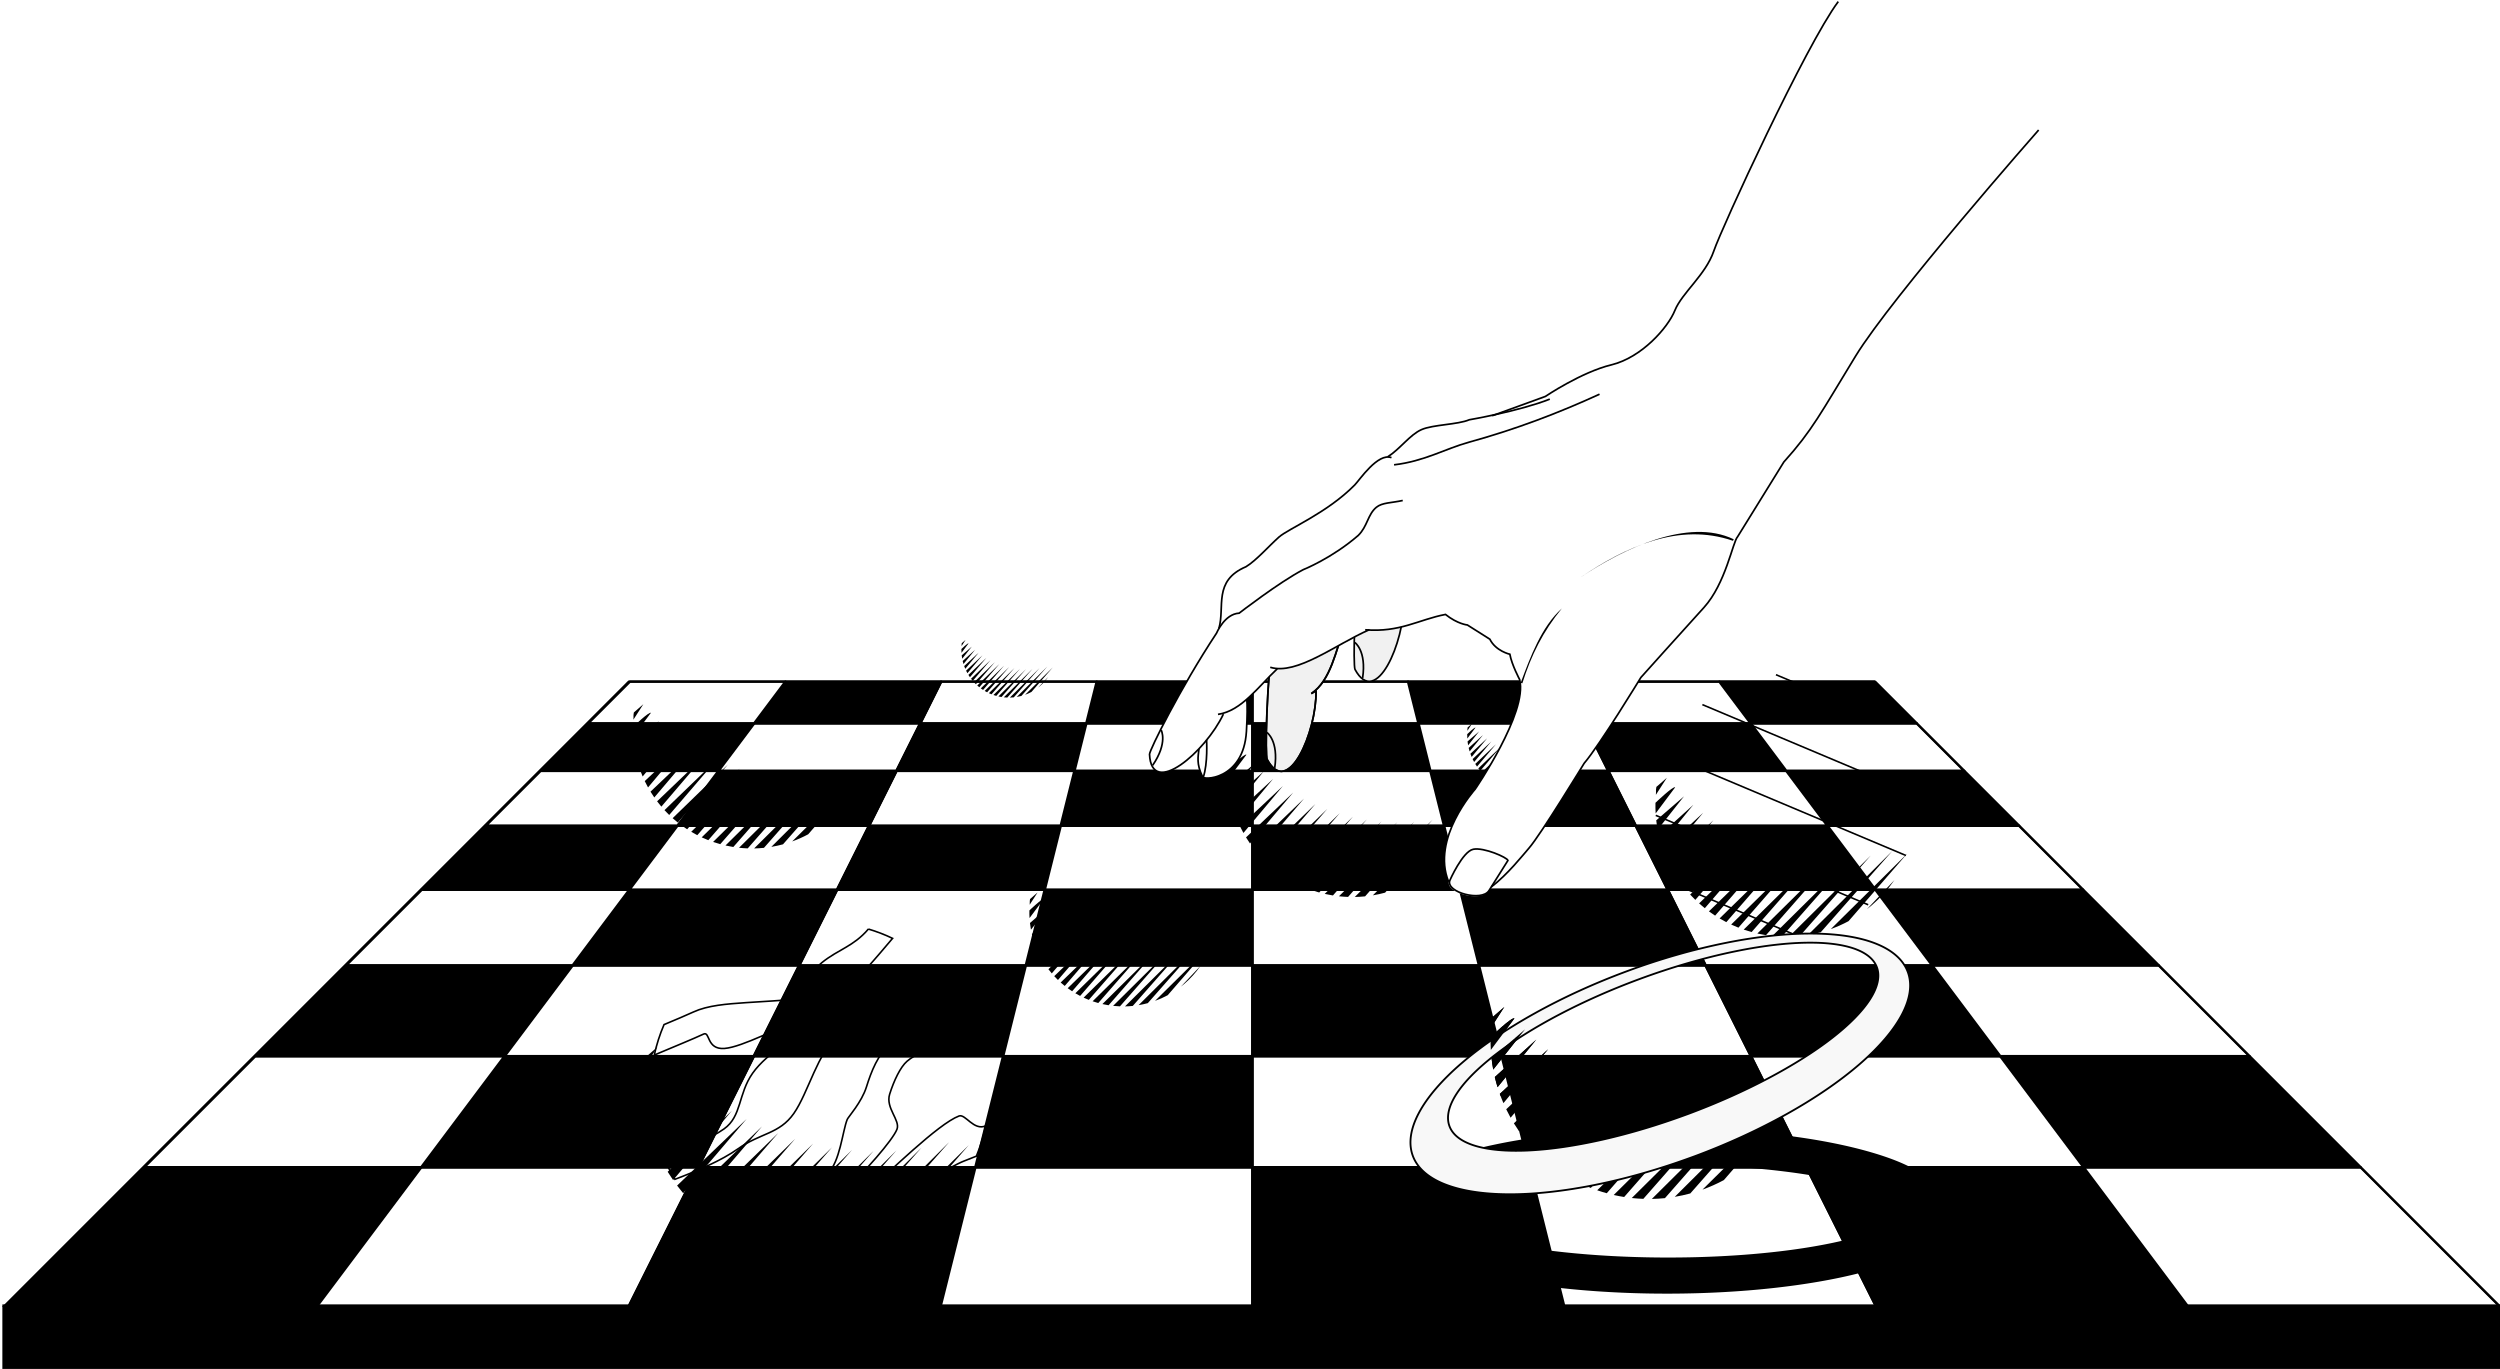 <?xml version="1.0" encoding="UTF-8" standalone="no"?>
<svg
   xmlns:dc="http://purl.org/dc/elements/1.1/"
   xmlns:cc="http://creativecommons.org/ns#"
   xmlns:rdf="http://www.w3.org/1999/02/22-rdf-syntax-ns#"
   xmlns:svg="http://www.w3.org/2000/svg"
   xmlns="http://www.w3.org/2000/svg"
   xmlns:sodipodi="http://sodipodi.sourceforge.net/DTD/sodipodi-0.dtd"
   xmlns:inkscape="http://www.inkscape.org/namespaces/inkscape"
   width="100.784mm"
   height="55.187mm"
   viewBox="0 0 100.784 55.187"
   version="1.1"
   id="svg8"
   inkscape:version="1.0.2 (e86c870879, 2021-01-15)"
   sodipodi:docname="frontispice-echiquier-celeste.svg">
  <defs
     id="defs2">
    <filter
       inkscape:collect="always"
       style="color-interpolation-filters:sRGB"
       id="filter7407-8"
       x="-0.002"
       width="1.005"
       y="-0.008"
       height="1.017">
      <feGaussianBlur
         inkscape:collect="always"
         stdDeviation="0.029"
         id="feGaussianBlur7409-7" />
    </filter>
    <filter
       inkscape:collect="always"
       style="color-interpolation-filters:sRGB"
       id="filter7407"
       x="-0.001"
       width="1.003"
       y="-0.005"
       height="1.01">
      <feGaussianBlur
         inkscape:collect="always"
         stdDeviation="0.014"
         id="feGaussianBlur7409" />
    </filter>
    <filter
       inkscape:collect="always"
       style="color-interpolation-filters:sRGB"
       id="filter7453"
       x="-0.012"
       width="1.024"
       y="-0.041"
       height="1.082">
      <feGaussianBlur
         inkscape:collect="always"
         stdDeviation="0.145"
         id="feGaussianBlur7451" />
    </filter>
    <clipPath
       clipPathUnits="userSpaceOnUse"
       id="clipPath7285">
      <path
         style="fill:none;stroke:#000000;stroke-width:0.145px;stroke-linecap:butt;stroke-linejoin:miter;stroke-opacity:1"
         d="m -359.91,-391.288 1.104,8.474 30.127,-10.891 -3.679,-7.408 z"
         id="path7287" />
    </clipPath>
  </defs>
  <sodipodi:namedview
     id="base"
     pagecolor="#ffffff"
     bordercolor="#666666"
     borderopacity="1.0"
     inkscape:pageopacity="0.0"
     inkscape:pageshadow="2"
     inkscape:zoom="2.5436091"
     inkscape:cx="138.73684"
     inkscape:cy="83.347962"
     inkscape:document-units="mm"
     inkscape:current-layer="layer1"
     inkscape:document-rotation="0"
     showgrid="false"
     inkscape:window-width="1916"
     inkscape:window-height="1038"
     inkscape:window-x="0"
     inkscape:window-y="40"
     inkscape:window-maximized="0" />
  <g
     inkscape:label="Calque 1"
     inkscape:groupmode="layer"
     id="layer1"
     transform="translate(294.487,-155.596)">
    <g
       id="g8034"
       transform="matrix(0.247,0,0,0.247,-53.268,277.524)">
      <g
         id="g7709"
         transform="matrix(0.407,0,0,0.407,-432.672,-218.906)">
        <path
           id="path7581"
           style="fill:#000000;fill-opacity:1;stroke:#000000;stroke-width:1;stroke-linecap:round;stroke-linejoin:round;stroke-miterlimit:4;stroke-dasharray:none;stroke-opacity:1;paint-order:markers fill stroke;stop-color:#000000"
           d="m -1278.59,-206.925 h 111.1 l -41.79,55.712 h -125.03 z" />
        <path
           id="path7583"
           style="fill:#ffffff;fill-opacity:1;stroke:#000000;stroke-width:1;stroke-linecap:round;stroke-linejoin:round;stroke-miterlimit:4;stroke-dasharray:none;stroke-opacity:1;paint-order:markers fill stroke;stop-color:#000000"
           d="m -1167.49,-206.925 h 111.1 l -27.86,55.712 h -125.03 z" />
        <path
           id="path7585"
           style="fill:#000000;fill-opacity:1;stroke:#000000;stroke-width:1;stroke-linecap:round;stroke-linejoin:round;stroke-miterlimit:4;stroke-dasharray:none;stroke-opacity:1;paint-order:markers fill stroke;stop-color:#000000"
           d="m -1056.39,-206.925 h 111.1 l -13.928,55.712 h -125.032 z" />
        <path
           id="path7587"
           style="fill:#ffffff;fill-opacity:1;stroke:#000000;stroke-width:1;stroke-linecap:round;stroke-linejoin:round;stroke-miterlimit:4;stroke-dasharray:none;stroke-opacity:1;paint-order:markers fill stroke;stop-color:#000000"
           d="m -945.29,-206.925 h 111.102 v 55.712 h -125.03 z" />
        <path
           id="path7589"
           style="fill:#000000;fill-opacity:1;stroke:#000000;stroke-width:1;stroke-linecap:round;stroke-linejoin:round;stroke-miterlimit:4;stroke-dasharray:none;stroke-opacity:1;paint-order:markers fill stroke;stop-color:#000000"
           d="m -834.188,-206.925 h 111.101 l 13.928,55.712 h -125.029 z" />
        <path
           id="path7591"
           style="fill:#ffffff;fill-opacity:1;stroke:#000000;stroke-width:1;stroke-linecap:round;stroke-linejoin:round;stroke-miterlimit:4;stroke-dasharray:none;stroke-opacity:1;paint-order:markers fill stroke;stop-color:#000000"
           d="m -723.087,-206.925 h 111.101 l 27.856,55.712 h -125.029 z" />
        <path
           id="path7593"
           style="fill:#000000;fill-opacity:1;stroke:#000000;stroke-width:1;stroke-linecap:round;stroke-linejoin:round;stroke-miterlimit:4;stroke-dasharray:none;stroke-opacity:1;paint-order:markers fill stroke;stop-color:#000000"
           d="m -611.986,-206.925 h 111.102 l 41.784,55.712 h -125.03 z" />
        <path
           id="path7595"
           style="fill:#ffffff;fill-opacity:1;stroke:#000000;stroke-width:1;stroke-linecap:round;stroke-linejoin:round;stroke-miterlimit:4;stroke-dasharray:none;stroke-opacity:1;paint-order:markers fill stroke;stop-color:#000000"
           d="m -500.884,-206.925 h 111.101 l 55.712,55.712 H -459.1 Z" />
        <path
           id="path7597"
           style="fill:#000000;fill-opacity:1;stroke:#000000;stroke-width:1;stroke-linecap:round;stroke-linejoin:round;stroke-miterlimit:4;stroke-dasharray:none;stroke-opacity:1;paint-order:markers fill stroke;stop-color:#000000"
           transform="scale(-1)"
           d="m 389.783,206.925 h 111.101 l 33.408,44.543 h -99.966 z" />
        <path
           id="path7599"
           style="fill:#ffffff;fill-opacity:1;stroke:#000000;stroke-width:1;stroke-linecap:round;stroke-linejoin:round;stroke-miterlimit:4;stroke-dasharray:none;stroke-opacity:1;paint-order:markers fill stroke;stop-color:#000000"
           transform="scale(-1)"
           d="m 500.884,206.925 h 111.102 l 22.271,44.543 h -99.965 z" />
        <path
           id="path7601"
           style="fill:#000000;fill-opacity:1;stroke:#000000;stroke-width:1;stroke-linecap:round;stroke-linejoin:round;stroke-miterlimit:4;stroke-dasharray:none;stroke-opacity:1;paint-order:markers fill stroke;stop-color:#000000"
           transform="scale(-1)"
           d="m 611.986,206.925 h 111.101 l 11.136,44.543 h -99.966 z" />
        <path
           id="path7603"
           style="fill:#ffffff;fill-opacity:1;stroke:#000000;stroke-width:1;stroke-linecap:round;stroke-linejoin:round;stroke-miterlimit:4;stroke-dasharray:none;stroke-opacity:1;paint-order:markers fill stroke;stop-color:#000000"
           transform="scale(-1)"
           d="m 723.087,206.925 h 111.101 v 44.543 h -99.965 z" />
        <path
           id="path7605"
           style="fill:#000000;fill-opacity:1;stroke:#000000;stroke-width:1;stroke-linecap:round;stroke-linejoin:round;stroke-miterlimit:4;stroke-dasharray:none;stroke-opacity:1;paint-order:markers fill stroke;stop-color:#000000"
           transform="scale(-1)"
           d="M 834.188,206.925 H 945.29 l -11.136,44.543 h -99.966 z" />
        <path
           id="path7607"
           style="fill:#ffffff;fill-opacity:1;stroke:#000000;stroke-width:1;stroke-linecap:round;stroke-linejoin:round;stroke-miterlimit:4;stroke-dasharray:none;stroke-opacity:1;paint-order:markers fill stroke;stop-color:#000000"
           transform="scale(-1)"
           d="m 945.29,206.925 h 111.1 l -22.27,44.543 h -99.966 z" />
        <path
           id="path7609"
           style="fill:#000000;fill-opacity:1;stroke:#000000;stroke-width:1;stroke-linecap:round;stroke-linejoin:round;stroke-miterlimit:4;stroke-dasharray:none;stroke-opacity:1;paint-order:markers fill stroke;stop-color:#000000"
           transform="scale(-1)"
           d="m 1056.39,206.925 h 111.1 l -33.41,44.543 h -99.96 z" />
        <path
           id="path7611"
           style="fill:#ffffff;fill-opacity:1;stroke:#000000;stroke-width:1;stroke-linecap:round;stroke-linejoin:round;stroke-miterlimit:4;stroke-dasharray:none;stroke-opacity:1;paint-order:markers fill stroke;stop-color:#000000"
           transform="scale(-1)"
           d="m 1167.49,206.925 h 111.1 l -44.54,44.543 h -99.97 z" />
        <path
           id="path7613"
           style="fill:#000000;fill-opacity:1;stroke:#000000;stroke-width:1;stroke-linecap:round;stroke-linejoin:round;stroke-miterlimit:4;stroke-dasharray:none;stroke-opacity:1;paint-order:markers fill stroke;stop-color:#000000"
           d="m -1197.62,-287.896 h 90.86 l -27.32,36.428 h -99.97 z" />
        <path
           id="path7615"
           style="fill:#ffffff;fill-opacity:1;stroke:#000000;stroke-width:1;stroke-linecap:round;stroke-linejoin:round;stroke-miterlimit:4;stroke-dasharray:none;stroke-opacity:1;paint-order:markers fill stroke;stop-color:#000000"
           d="m -1106.76,-287.896 h 90.85 l -18.21,36.428 h -99.96 z" />
        <path
           id="path7617"
           style="fill:#000000;fill-opacity:1;stroke:#000000;stroke-width:1;stroke-linecap:round;stroke-linejoin:round;stroke-miterlimit:4;stroke-dasharray:none;stroke-opacity:1;paint-order:markers fill stroke;stop-color:#000000"
           d="m -1015.91,-287.896 h 90.863 l -9.107,36.428 h -99.966 z" />
        <path
           id="path7619"
           style="fill:#ffffff;fill-opacity:1;stroke:#000000;stroke-width:1;stroke-linecap:round;stroke-linejoin:round;stroke-miterlimit:4;stroke-dasharray:none;stroke-opacity:1;paint-order:markers fill stroke;stop-color:#000000"
           d="m -925.047,-287.896 h 90.859 v 36.428 h -99.966 z" />
        <path
           id="path7621"
           style="fill:#000000;fill-opacity:1;stroke:#000000;stroke-width:1;stroke-linecap:round;stroke-linejoin:round;stroke-miterlimit:4;stroke-dasharray:none;stroke-opacity:1;paint-order:markers fill stroke;stop-color:#000000"
           d="m -834.188,-287.896 h 90.858 l 9.107,36.428 h -99.965 z" />
        <path
           id="path7623"
           style="fill:#ffffff;fill-opacity:1;stroke:#000000;stroke-width:1;stroke-linecap:round;stroke-linejoin:round;stroke-miterlimit:4;stroke-dasharray:none;stroke-opacity:1;paint-order:markers fill stroke;stop-color:#000000"
           d="m -743.33,-287.896 h 90.859 l 18.214,36.428 h -99.966 z" />
        <path
           id="path7625"
           style="fill:#000000;fill-opacity:1;stroke:#000000;stroke-width:1;stroke-linecap:round;stroke-linejoin:round;stroke-miterlimit:4;stroke-dasharray:none;stroke-opacity:1;paint-order:markers fill stroke;stop-color:#000000"
           d="m -652.471,-287.896 h 90.858 l 27.321,36.428 h -99.965 z" />
        <path
           id="path7627"
           style="fill:#ffffff;fill-opacity:1;stroke:#000000;stroke-width:1;stroke-linecap:round;stroke-linejoin:round;stroke-miterlimit:4;stroke-dasharray:none;stroke-opacity:1;paint-order:markers fill stroke;stop-color:#000000"
           d="m -561.613,-287.896 h 90.859 l 36.428,36.428 h -99.966 z" />
        <path
           id="path7629"
           style="fill:#000000;fill-opacity:1;stroke:#000000;stroke-width:1;stroke-linecap:round;stroke-linejoin:round;stroke-miterlimit:4;stroke-dasharray:none;stroke-opacity:1;paint-order:markers fill stroke;stop-color:#000000"
           transform="scale(-1)"
           d="m 470.754,287.896 h 90.859 l 22.758,30.345 h -83.272 z" />
        <path
           id="path7631"
           style="fill:#ffffff;fill-opacity:1;stroke:#000000;stroke-width:1;stroke-linecap:round;stroke-linejoin:round;stroke-miterlimit:4;stroke-dasharray:none;stroke-opacity:1;paint-order:markers fill stroke;stop-color:#000000"
           transform="scale(-1)"
           d="m 561.613,287.896 h 90.858 l 15.172,30.345 h -83.272 z" />
        <path
           id="path7633"
           style="fill:#000000;fill-opacity:1;stroke:#000000;stroke-width:1;stroke-linecap:round;stroke-linejoin:round;stroke-miterlimit:4;stroke-dasharray:none;stroke-opacity:1;paint-order:markers fill stroke;stop-color:#000000"
           transform="scale(-1)"
           d="m 652.471,287.896 h 90.859 l 7.586,30.345 h -83.272 z" />
        <path
           id="path7635"
           style="fill:#ffffff;fill-opacity:1;stroke:#000000;stroke-width:1;stroke-linecap:round;stroke-linejoin:round;stroke-miterlimit:4;stroke-dasharray:none;stroke-opacity:1;paint-order:markers fill stroke;stop-color:#000000"
           transform="scale(-1)"
           d="m 743.33,287.896 h 90.858 v 30.345 h -83.272 z" />
        <path
           id="path7637"
           style="fill:#000000;fill-opacity:1;stroke:#000000;stroke-width:1;stroke-linecap:round;stroke-linejoin:round;stroke-miterlimit:4;stroke-dasharray:none;stroke-opacity:1;paint-order:markers fill stroke;stop-color:#000000"
           transform="scale(-1)"
           d="m 834.188,287.896 h 90.859 l -7.587,30.345 h -83.272 z" />
        <path
           id="path7639"
           style="fill:#ffffff;fill-opacity:1;stroke:#000000;stroke-width:1;stroke-linecap:round;stroke-linejoin:round;stroke-miterlimit:4;stroke-dasharray:none;stroke-opacity:1;paint-order:markers fill stroke;stop-color:#000000"
           transform="scale(-1)"
           d="m 925.047,287.896 h 90.863 l -15.18,30.345 h -83.27 z" />
        <path
           id="path7641"
           style="fill:#000000;fill-opacity:1;stroke:#000000;stroke-width:1;stroke-linecap:round;stroke-linejoin:round;stroke-miterlimit:4;stroke-dasharray:none;stroke-opacity:1;paint-order:markers fill stroke;stop-color:#000000"
           transform="scale(-1)"
           d="m 1015.91,287.896 h 90.85 l -22.75,30.345 h -83.28 z" />
        <path
           id="path7643"
           style="fill:#ffffff;fill-opacity:1;stroke:#000000;stroke-width:1;stroke-linecap:round;stroke-linejoin:round;stroke-miterlimit:4;stroke-dasharray:none;stroke-opacity:1;paint-order:markers fill stroke;stop-color:#000000"
           transform="scale(-1)"
           d="m 1106.76,287.896 h 90.86 l -30.34,30.345 h -83.27 z" />
        <path
           id="path7645"
           style="fill:#000000;fill-opacity:1;stroke:#000000;stroke-width:1;stroke-linecap:round;stroke-linejoin:round;stroke-miterlimit:4;stroke-dasharray:none;stroke-opacity:1;paint-order:markers fill stroke;stop-color:#000000"
           d="m -1141.61,-343.909 h 76.86 l -19.26,25.668 h -83.27 z" />
        <path
           id="path7647"
           style="fill:#ffffff;fill-opacity:1;stroke:#000000;stroke-width:1;stroke-linecap:round;stroke-linejoin:round;stroke-miterlimit:4;stroke-dasharray:none;stroke-opacity:1;paint-order:markers fill stroke;stop-color:#000000"
           d="m -1064.75,-343.909 h 76.851 l -12.831,25.668 h -83.28 z" />
        <path
           id="path7649"
           style="fill:#000000;fill-opacity:1;stroke:#000000;stroke-width:1;stroke-linecap:round;stroke-linejoin:round;stroke-miterlimit:4;stroke-dasharray:none;stroke-opacity:1;paint-order:markers fill stroke;stop-color:#000000"
           d="m -987.899,-343.909 h 76.855 l -6.417,25.668 h -83.269 z" />
        <path
           id="path7651"
           style="fill:#ffffff;fill-opacity:1;stroke:#000000;stroke-width:1;stroke-linecap:round;stroke-linejoin:round;stroke-miterlimit:4;stroke-dasharray:none;stroke-opacity:1;paint-order:markers fill stroke;stop-color:#000000"
           d="m -911.044,-343.909 h 76.856 v 25.668 h -83.273 z" />
        <path
           id="path7653"
           style="fill:#000000;fill-opacity:1;stroke:#000000;stroke-width:1;stroke-linecap:round;stroke-linejoin:round;stroke-miterlimit:4;stroke-dasharray:none;stroke-opacity:1;paint-order:markers fill stroke;stop-color:#000000"
           d="m -834.188,-343.909 h 76.855 l 6.417,25.668 h -83.272 z" />
        <path
           id="path7655"
           style="fill:#ffffff;fill-opacity:1;stroke:#000000;stroke-width:1;stroke-linecap:round;stroke-linejoin:round;stroke-miterlimit:4;stroke-dasharray:none;stroke-opacity:1;paint-order:markers fill stroke;stop-color:#000000"
           d="m -757.333,-343.909 h 76.855 l 12.834,25.668 h -83.272 z" />
        <path
           id="path7657"
           style="fill:#000000;fill-opacity:1;stroke:#000000;stroke-width:1;stroke-linecap:round;stroke-linejoin:round;stroke-miterlimit:4;stroke-dasharray:none;stroke-opacity:1;paint-order:markers fill stroke;stop-color:#000000"
           d="m -680.478,-343.909 h 76.856 l 19.251,25.668 h -83.273 z" />
        <path
           id="path7659"
           style="fill:#ffffff;fill-opacity:1;stroke:#000000;stroke-width:1;stroke-linecap:round;stroke-linejoin:round;stroke-miterlimit:4;stroke-dasharray:none;stroke-opacity:1;paint-order:markers fill stroke;stop-color:#000000"
           d="m -603.622,-343.909 h 76.855 l 25.668,25.668 h -83.272 z" />
        <path
           id="path7661"
           style="fill:#000000;fill-opacity:1;stroke:#000000;stroke-width:1;stroke-linecap:round;stroke-linejoin:round;stroke-miterlimit:4;stroke-dasharray:none;stroke-opacity:1;paint-order:markers fill stroke;stop-color:#000000"
           transform="scale(-1)"
           d="m 526.767,343.909 h 76.855 l 16.496,21.995 h -71.356 z" />
        <path
           id="path7663"
           style="fill:#ffffff;fill-opacity:1;stroke:#000000;stroke-width:1;stroke-linecap:round;stroke-linejoin:round;stroke-miterlimit:4;stroke-dasharray:none;stroke-opacity:1;paint-order:markers fill stroke;stop-color:#000000"
           transform="scale(-1)"
           d="m 603.622,343.909 h 76.855 l 10.998,21.995 h -71.357 z" />
        <path
           id="path7665"
           style="fill:#000000;fill-opacity:1;stroke:#000000;stroke-width:1;stroke-linecap:round;stroke-linejoin:round;stroke-miterlimit:4;stroke-dasharray:none;stroke-opacity:1;paint-order:markers fill stroke;stop-color:#000000"
           transform="scale(-1)"
           d="m 680.478,343.909 h 76.855 l 5.499,21.995 h -71.357 z" />
        <path
           id="path7667"
           style="fill:#ffffff;fill-opacity:1;stroke:#000000;stroke-width:1;stroke-linecap:round;stroke-linejoin:round;stroke-miterlimit:4;stroke-dasharray:none;stroke-opacity:1;paint-order:markers fill stroke;stop-color:#000000"
           transform="scale(-1)"
           d="m 757.333,343.909 h 76.855 v 21.995 h -71.356 z" />
        <path
           id="path7669"
           style="fill:#000000;fill-opacity:1;stroke:#000000;stroke-width:1;stroke-linecap:round;stroke-linejoin:round;stroke-miterlimit:4;stroke-dasharray:none;stroke-opacity:1;paint-order:markers fill stroke;stop-color:#000000"
           transform="scale(-1)"
           d="m 834.188,343.909 h 76.856 l -5.499,21.995 h -71.357 z" />
        <path
           id="path7671"
           style="fill:#ffffff;fill-opacity:1;stroke:#000000;stroke-width:1;stroke-linecap:round;stroke-linejoin:round;stroke-miterlimit:4;stroke-dasharray:none;stroke-opacity:1;paint-order:markers fill stroke;stop-color:#000000"
           transform="scale(-1)"
           d="m 911.044,343.909 h 76.855 l -10.998,21.995 h -71.356 z" />
        <path
           id="path7673"
           style="fill:#000000;fill-opacity:1;stroke:#000000;stroke-width:1;stroke-linecap:round;stroke-linejoin:round;stroke-miterlimit:4;stroke-dasharray:none;stroke-opacity:1;paint-order:markers fill stroke;stop-color:#000000"
           transform="scale(-1)"
           d="m 987.899,343.909 h 76.851 l -16.49,21.995 h -71.359 z" />
        <path
           id="path7675"
           style="fill:#ffffff;fill-opacity:1;stroke:#000000;stroke-width:1;stroke-linecap:round;stroke-linejoin:round;stroke-miterlimit:4;stroke-dasharray:none;stroke-opacity:1;paint-order:markers fill stroke;stop-color:#000000"
           transform="scale(-1)"
           d="m 1064.75,343.909 h 76.86 l -22,21.995 h -71.35 z" />
        <path
           id="path7677"
           style="fill:#000000;fill-opacity:1;stroke:#000000;stroke-width:1;stroke-linecap:round;stroke-linejoin:round;stroke-miterlimit:4;stroke-dasharray:none;stroke-opacity:1;paint-order:markers fill stroke;stop-color:#000000"
           d="m -1100.56,-384.962 h 66.6 l -14.3,19.058 h -71.35 z" />
        <path
           id="path7679"
           style="fill:#ffffff;fill-opacity:1;stroke:#000000;stroke-width:1;stroke-linecap:round;stroke-linejoin:round;stroke-miterlimit:4;stroke-dasharray:none;stroke-opacity:1;paint-order:markers fill stroke;stop-color:#000000"
           d="m -1033.96,-384.962 h 66.588 l -9.529,19.058 h -71.359 z" />
        <path
           id="path7681"
           style="fill:#000000;fill-opacity:1;stroke:#000000;stroke-width:1;stroke-linecap:round;stroke-linejoin:round;stroke-miterlimit:4;stroke-dasharray:none;stroke-opacity:1;paint-order:markers fill stroke;stop-color:#000000"
           d="m -967.372,-384.962 h 66.592 l -4.765,19.058 h -71.356 z" />
        <path
           id="path7683"
           style="fill:#ffffff;fill-opacity:1;stroke:#000000;stroke-width:1;stroke-linecap:round;stroke-linejoin:round;stroke-miterlimit:4;stroke-dasharray:none;stroke-opacity:1;paint-order:markers fill stroke;stop-color:#000000"
           d="m -900.78,-384.962 h 66.592 v 19.058 h -71.357 z" />
        <path
           id="path7685"
           style="fill:#000000;fill-opacity:1;stroke:#000000;stroke-width:1;stroke-linecap:round;stroke-linejoin:round;stroke-miterlimit:4;stroke-dasharray:none;stroke-opacity:1;paint-order:markers fill stroke;stop-color:#000000"
           d="m -834.188,-384.962 h 66.592 l 4.764,19.058 h -71.356 z" />
        <path
           id="path7687"
           style="fill:#ffffff;fill-opacity:1;stroke:#000000;stroke-width:1;stroke-linecap:round;stroke-linejoin:round;stroke-miterlimit:4;stroke-dasharray:none;stroke-opacity:1;paint-order:markers fill stroke;stop-color:#000000"
           d="m -767.596,-384.962 h 66.592 l 9.529,19.058 h -71.357 z" />
        <path
           id="path7689"
           style="fill:#000000;fill-opacity:1;stroke:#000000;stroke-width:1;stroke-linecap:round;stroke-linejoin:round;stroke-miterlimit:4;stroke-dasharray:none;stroke-opacity:1;paint-order:markers fill stroke;stop-color:#000000"
           d="m -701.004,-384.962 h 66.592 l 14.294,19.058 h -71.357 z" />
        <path
           id="path7691"
           style="fill:#ffffff;fill-opacity:1;stroke:#000000;stroke-width:1;stroke-linecap:round;stroke-linejoin:round;stroke-miterlimit:4;stroke-dasharray:none;stroke-opacity:1;paint-order:markers fill stroke;stop-color:#000000"
           d="m -634.412,-384.962 h 66.592 l 19.058,19.058 h -71.356 z" />
        <path
           id="path7693"
           style="fill:#000000;fill-opacity:1;stroke:#000000;stroke-width:1;stroke-linecap:round;stroke-linejoin:round;stroke-miterlimit:4;stroke-dasharray:none;stroke-opacity:1;paint-order:markers fill stroke;stop-color:#000000"
           transform="scale(-1)"
           d="m 567.82,384.962 h 66.592 l 12.504,16.672 h -62.424 z" />
        <path
           id="path7695"
           style="fill:#ffffff;fill-opacity:1;stroke:#000000;stroke-width:1;stroke-linecap:round;stroke-linejoin:round;stroke-miterlimit:4;stroke-dasharray:none;stroke-opacity:1;paint-order:markers fill stroke;stop-color:#000000"
           transform="scale(-1)"
           d="m 634.412,384.962 h 66.592 l 8.336,16.672 h -62.424 z" />
        <path
           id="path7697"
           style="fill:#000000;fill-opacity:1;stroke:#000000;stroke-width:1;stroke-linecap:round;stroke-linejoin:round;stroke-miterlimit:4;stroke-dasharray:none;stroke-opacity:1;paint-order:markers fill stroke;stop-color:#000000"
           transform="scale(-1)"
           d="m 701.004,384.962 h 66.592 l 4.168,16.672 H 709.34 Z" />
        <path
           id="path7699"
           style="fill:#ffffff;fill-opacity:1;stroke:#000000;stroke-width:1;stroke-linecap:round;stroke-linejoin:round;stroke-miterlimit:4;stroke-dasharray:none;stroke-opacity:1;paint-order:markers fill stroke;stop-color:#000000"
           transform="scale(-1)"
           d="m 767.596,384.962 h 66.592 v 16.672 h -62.424 z" />
        <path
           id="path7701"
           style="fill:#000000;fill-opacity:1;stroke:#000000;stroke-width:1;stroke-linecap:round;stroke-linejoin:round;stroke-miterlimit:4;stroke-dasharray:none;stroke-opacity:1;paint-order:markers fill stroke;stop-color:#000000"
           transform="scale(-1)"
           d="m 834.188,384.962 h 66.592 l -4.168,16.672 h -62.424 z" />
        <path
           id="path7703"
           style="fill:#ffffff;fill-opacity:1;stroke:#000000;stroke-width:1;stroke-linecap:round;stroke-linejoin:round;stroke-miterlimit:4;stroke-dasharray:none;stroke-opacity:1;paint-order:markers fill stroke;stop-color:#000000"
           transform="scale(-1)"
           d="m 900.78,384.962 h 66.592 l -8.336,16.672 h -62.424 z" />
        <path
           id="path7705"
           style="fill:#000000;fill-opacity:1;stroke:#000000;stroke-width:1;stroke-linecap:round;stroke-linejoin:round;stroke-miterlimit:4;stroke-dasharray:none;stroke-opacity:1;paint-order:markers fill stroke;stop-color:#000000"
           transform="scale(-1)"
           d="m 967.372,384.962 h 66.588 l -12.5,16.672 h -62.424 z" />
        <path
           id="path7707"
           style="fill:#ffffff;fill-opacity:1;stroke:#000000;stroke-width:1;stroke-linecap:round;stroke-linejoin:round;stroke-miterlimit:4;stroke-dasharray:none;stroke-opacity:1;paint-order:markers fill stroke;stop-color:#000000"
           transform="scale(-1)"
           d="m 1033.96,384.962 h 66.6 l -16.68,16.672 h -62.42 z" />
      </g>
      <circle
         style="fill:#000000;fill-opacity:1;stroke:#000000;stroke-width:0.348;stroke-linecap:round;stroke-linejoin:round;stroke-miterlimit:4;stroke-dasharray:none;stroke-opacity:1;paint-order:markers fill stroke;filter:url(#filter7407-8);stop-color:#000000"
         id="circle7711"
         sodipodi:type="arc"
         sodipodi:cx="-256.35629"
         sodipodi:cy="-308.6846"
         sodipodi:rx="13.315661"
         sodipodi:ry="3.294987"
         sodipodi:start="2.4396736"
         sodipodi:end="2.4321163"
         sodipodi:open="true"
         sodipodi:arc-type="arc"
         transform="matrix(0.855,0,0,0.855,-465.828,-76.104)"
         d="m -266.524,-306.557 a 13.316,3.295 0 0 1 1.551,-4.64 13.316,3.295 0 0 1 18.752,0.375 13.316,3.295 0 0 1 -1.48,4.641 13.316,3.295 0 0 1 -18.758,-0.357" />
      <path
         style="fill:none;stroke:#000000;stroke-width:0.265px;stroke-linecap:butt;stroke-linejoin:miter;stroke-opacity:1"
         d="m -975.945,-280.473 101.961,-101.961 h 203.332 l 101.961,101.961 z"
         id="path7713"
         sodipodi:nodetypes="ccccc" />
      <path
         style="fill:#000000;fill-opacity:1;stroke:#000000;stroke-width:0.529;stroke-linecap:butt;stroke-linejoin:miter;stroke-miterlimit:4;stroke-dasharray:none;stroke-opacity:1"
         d="m -568.691,-270.378 h -407.254 v -10.095 l 407.256,-10e-6 z"
         id="path7715"
         sodipodi:nodetypes="cc" />
      <circle
         style="opacity:1;fill:#000000;fill-opacity:1;stroke:#000000;stroke-width:0.348;stroke-linecap:round;stroke-linejoin:round;stroke-miterlimit:4;stroke-dasharray:none;stroke-opacity:1;paint-order:markers fill stroke;filter:url(#filter7407);stop-color:#000000"
         id="circle7717"
         sodipodi:type="arc"
         sodipodi:cx="-853.61731"
         sodipodi:cy="-353.62378"
         sodipodi:rx="13.315661"
         sodipodi:ry="3.294987"
         sodipodi:start="2.4396736"
         sodipodi:end="2.4321163"
         sodipodi:open="true"
         sodipodi:arc-type="arc"
         d="m -863.785,-351.496 a 13.316,3.295 0 0 1 1.551,-4.64 13.316,3.295 0 0 1 18.752,0.375 13.316,3.295 0 0 1 -1.48,4.641 13.316,3.295 0 0 1 -18.758,-0.357" />
      <g
         id="g7723"
         transform="matrix(1.373,0,0,1.373,-380.641,158.287)">
        <circle
           style="opacity:1;fill:#ffffff;fill-opacity:1;stroke:#000000;stroke-width:0.265;stroke-linecap:round;stroke-linejoin:round;stroke-miterlimit:4;stroke-dasharray:none;stroke-opacity:1;paint-order:markers fill stroke;stop-color:#000000"
           id="circle7719"
           sodipodi:type="arc"
           sodipodi:cx="-344.12814"
           sodipodi:cy="-387.48462"
           sodipodi:rx="14.114978"
           sodipodi:ry="14.114978"
           sodipodi:start="2.4396736"
           sodipodi:end="2.4321163"
           sodipodi:open="true"
           sodipodi:arc-type="arc"
           d="m -354.906,-378.371 a 14.115,14.115 0 0 1 1.644,-19.875 14.115,14.115 0 0 1 19.878,1.607 14.115,14.115 0 0 1 -1.569,19.881 14.115,14.115 0 0 1 -19.884,-1.531" />
        <path
           id="path7721"
           style="color:#000000;font-style:normal;font-variant:normal;font-weight:normal;font-stretch:normal;font-size:medium;line-height:normal;font-family:sans-serif;font-variant-ligatures:normal;font-variant-position:normal;font-variant-caps:normal;font-variant-numeric:normal;font-variant-alternates:normal;font-variant-east-asian:normal;font-feature-settings:normal;font-variation-settings:normal;text-indent:0;text-align:start;text-decoration:none;text-decoration-line:none;text-decoration-style:solid;text-decoration-color:#000000;letter-spacing:normal;word-spacing:normal;text-transform:none;writing-mode:lr-tb;direction:ltr;text-orientation:mixed;dominant-baseline:auto;baseline-shift:baseline;text-anchor:start;white-space:normal;shape-padding:0;shape-margin:0;inline-size:0;clip-rule:nonzero;display:inline;overflow:visible;visibility:visible;opacity:1;isolation:auto;mix-blend-mode:normal;color-interpolation:sRGB;color-interpolation-filters:linearRGB;solid-color:#000000;solid-opacity:1;vector-effect:none;fill:#000000;fill-opacity:1;fill-rule:nonzero;stroke:none;stroke-width:3.78;stroke-linecap:butt;stroke-linejoin:miter;stroke-miterlimit:4;stroke-dasharray:none;stroke-dashoffset:0;stroke-opacity:1;color-rendering:auto;image-rendering:auto;shape-rendering:auto;text-rendering:auto;enable-background:accumulate;stop-color:#000000;stop-opacity:1"
           d="m -1353.601,-1472.171 c -0.309,1.698 -0.062,1.518 -0.206,3.237 l 4.466,-6.936 z m -0.376,6.48 c -0.032,1.442 -0.01,2.885 0.08,4.324 l 7.941,-10.62 c -0.699,-0.731 -8.021,6.296 -8.021,6.296 z m 0.32,7.135 c 0.143,1.275 0.332,2.544 0.566,3.805 l 10.726,-13.566 z m 1.096,6.314 c 0.272,1.15 0.582,2.291 0.93,3.42 l 13.06,-16.04 z m 1.683,5.688 c 0.375,1.049 0.783,2.086 1.223,3.109 l 15.077,-18.177 z m 2.16,5.176 c 0.464,0.964 0.957,1.913 1.478,2.848 l 16.858,-20.067 z m 2.582,4.736 c 0.543,0.885 1.111,1.754 1.705,2.606 l 18.457,-21.76 z m 2.961,4.338 c 0.578,0.763 1.177,1.511 1.795,2.242 l 0.121,0.141 19.912,-23.301 z m 3.312,3.961 c 0.685,0.743 1.391,1.467 2.117,2.17 l 21.246,-24.716 z m 3.656,3.598 c 0.753,0.673 1.525,1.325 2.314,1.955 l 22.481,-26.021 z m 53.619,10.438 c 2.475,-0.891 4.88,-1.963 7.197,-3.209 l 23.878,-27.507 z m -49.625,-7.195 c 0.822,0.603 1.661,1.183 2.516,1.738 l 23.635,-27.241 z m 40.279,9.627 c 1.765,-0.292 3.514,-0.673 5.24,-1.141 l 29.066,-33 z m -35.938,-6.756 c 0.895,0.531 1.806,1.036 2.73,1.514 l 24.709,-28.381 z m 4.707,2.486 c 0.973,0.454 1.96,0.877 2.959,1.272 l 25.718,-29.449 z m 23.512,4.975 c 1.474,-0.027 2.947,-0.116 4.414,-0.266 l 28.853,-32.772 z m -18.406,-2.912 c 1.061,0.366 2.133,0.699 3.215,0.998 l 26.654,-30.441 z m 11.641,2.609 c 1.296,0.141 2.597,0.234 3.9,0.279 l 28.266,-32.151 z m -6.082,-1.022 c 1.164,0.265 2.337,0.491 3.516,0.678 l 27.513,-31.349 z m 55.797,-21.764 -11.211,11.879 c 0.661,-0.514 1.311,-1.043 1.947,-1.588 3.522,-3.013 6.636,-6.473 9.264,-10.291 z"
           transform="scale(0.265)"
           sodipodi:nodetypes="ccccccccccccccccccccccccccccccccccccccccccccccccccccccccccccccccccccccccccccccccc" />
      </g>
      <g
         id="g7729"
         transform="matrix(1.96,0,0,1.96,-168.441,443.806)">
        <circle
           style="opacity:1;fill:#ffffff;fill-opacity:1;stroke:#000000;stroke-width:0.265;stroke-linecap:round;stroke-linejoin:round;stroke-miterlimit:4;stroke-dasharray:none;stroke-opacity:1;paint-order:markers fill stroke;stop-color:#000000"
           id="circle7725"
           sodipodi:type="arc"
           sodipodi:cx="-344.12814"
           sodipodi:cy="-387.48462"
           sodipodi:rx="14.114978"
           sodipodi:ry="14.114978"
           sodipodi:start="2.4396736"
           sodipodi:end="2.4321163"
           sodipodi:open="true"
           sodipodi:arc-type="arc"
           d="m -354.906,-378.371 a 14.115,14.115 0 0 1 1.644,-19.875 14.115,14.115 0 0 1 19.878,1.607 14.115,14.115 0 0 1 -1.569,19.881 14.115,14.115 0 0 1 -19.884,-1.531" />
        <path
           id="path7727"
           style="color:#000000;font-style:normal;font-variant:normal;font-weight:normal;font-stretch:normal;font-size:medium;line-height:normal;font-family:sans-serif;font-variant-ligatures:normal;font-variant-position:normal;font-variant-caps:normal;font-variant-numeric:normal;font-variant-alternates:normal;font-variant-east-asian:normal;font-feature-settings:normal;font-variation-settings:normal;text-indent:0;text-align:start;text-decoration:none;text-decoration-line:none;text-decoration-style:solid;text-decoration-color:#000000;letter-spacing:normal;word-spacing:normal;text-transform:none;writing-mode:lr-tb;direction:ltr;text-orientation:mixed;dominant-baseline:auto;baseline-shift:baseline;text-anchor:start;white-space:normal;shape-padding:0;shape-margin:0;inline-size:0;clip-rule:nonzero;display:inline;overflow:visible;visibility:visible;opacity:1;isolation:auto;mix-blend-mode:normal;color-interpolation:sRGB;color-interpolation-filters:linearRGB;solid-color:#000000;solid-opacity:1;vector-effect:none;fill:#000000;fill-opacity:1;fill-rule:nonzero;stroke:none;stroke-width:3.78;stroke-linecap:butt;stroke-linejoin:miter;stroke-miterlimit:4;stroke-dasharray:none;stroke-dashoffset:0;stroke-opacity:1;color-rendering:auto;image-rendering:auto;shape-rendering:auto;text-rendering:auto;enable-background:accumulate;stop-color:#000000;stop-opacity:1"
           d="m -1353.601,-1472.171 c -0.309,1.698 -0.062,1.518 -0.206,3.237 l 4.466,-6.936 z m -0.376,6.48 c -0.032,1.442 -0.01,2.885 0.08,4.324 l 7.941,-10.62 c -0.699,-0.731 -8.021,6.296 -8.021,6.296 z m 0.32,7.135 c 0.143,1.275 0.332,2.544 0.566,3.805 l 10.726,-13.566 z m 1.096,6.314 c 0.272,1.15 0.582,2.291 0.93,3.42 l 13.06,-16.04 z m 1.683,5.688 c 0.375,1.049 0.783,2.086 1.223,3.109 l 15.077,-18.177 z m 2.16,5.176 c 0.464,0.964 0.957,1.913 1.478,2.848 l 16.858,-20.067 z m 2.582,4.736 c 0.543,0.885 1.111,1.754 1.705,2.606 l 18.457,-21.76 z m 2.961,4.338 c 0.578,0.763 1.177,1.511 1.795,2.242 l 0.121,0.141 19.912,-23.301 z m 3.312,3.961 c 0.685,0.743 1.391,1.467 2.117,2.17 l 21.246,-24.716 z m 3.656,3.598 c 0.753,0.673 1.525,1.325 2.314,1.955 l 22.481,-26.021 z m 53.619,10.438 c 2.475,-0.891 4.88,-1.963 7.197,-3.209 l 23.878,-27.507 z m -49.625,-7.195 c 0.822,0.603 1.661,1.183 2.516,1.738 l 23.635,-27.241 z m 40.279,9.627 c 1.765,-0.292 3.514,-0.673 5.24,-1.141 l 29.066,-33 z m -35.938,-6.756 c 0.895,0.531 1.806,1.036 2.73,1.514 l 24.709,-28.381 z m 4.707,2.486 c 0.973,0.454 1.96,0.877 2.959,1.272 l 25.718,-29.449 z m 23.512,4.975 c 1.474,-0.027 2.947,-0.116 4.414,-0.266 l 28.853,-32.772 z m -18.406,-2.912 c 1.061,0.366 2.133,0.699 3.215,0.998 l 26.654,-30.441 z m 11.641,2.609 c 1.296,0.141 2.597,0.234 3.9,0.279 l 28.266,-32.151 z m -6.082,-1.022 c 1.164,0.265 2.337,0.491 3.516,0.678 l 27.513,-31.349 z m 55.797,-21.764 -11.211,11.879 c 0.661,-0.514 1.311,-1.043 1.947,-1.588 3.522,-3.013 6.636,-6.473 9.264,-10.291 z"
           transform="scale(0.265)"
           sodipodi:nodetypes="ccccccccccccccccccccccccccccccccccccccccccccccccccccccccccccccccccccccccccccccccc" />
      </g>
      <path
         id="path7731"
         style="color:#000000;font-style:normal;font-variant:normal;font-weight:normal;font-stretch:normal;font-size:medium;line-height:normal;font-family:sans-serif;font-variant-ligatures:normal;font-variant-position:normal;font-variant-caps:normal;font-variant-numeric:normal;font-variant-alternates:normal;font-variant-east-asian:normal;font-feature-settings:normal;font-variation-settings:normal;text-indent:0;text-align:start;text-decoration:none;text-decoration-line:none;text-decoration-style:solid;text-decoration-color:#000000;letter-spacing:normal;word-spacing:normal;text-transform:none;writing-mode:lr-tb;direction:ltr;text-orientation:mixed;dominant-baseline:auto;baseline-shift:baseline;text-anchor:start;white-space:normal;shape-padding:0;shape-margin:0;inline-size:0;clip-rule:nonzero;display:inline;overflow:visible;visibility:visible;opacity:1;isolation:auto;mix-blend-mode:normal;color-interpolation:sRGB;color-interpolation-filters:linearRGB;solid-color:#000000;solid-opacity:1;vector-effect:none;fill:none;fill-opacity:1;fill-rule:nonzero;stroke:#000000;stroke-width:0.265;stroke-linecap:butt;stroke-linejoin:miter;stroke-miterlimit:4;stroke-dasharray:none;stroke-dashoffset:0;stroke-opacity:1;color-rendering:auto;image-rendering:auto;shape-rendering:auto;text-rendering:auto;enable-background:accumulate;stop-color:#000000;stop-opacity:1"
         d="m -834.859,-342.005 c -2.448,2.866 -4.873,3.284 -7.591,5.479 -1.934,1.561 -3.793,5.682 -5.583,6.042 -0.716,0.144 -3.806,0.283 -6.865,0.496 -3.059,0.213 -6.183,0.437 -8.527,1.523 -1.109,0.514 -2.896,1.263 -4.79,2.056 -0.689,1.606 -1.223,3.274 -1.597,4.981 0.195,-0.083 0.381,-0.166 0.577,-0.249 2.774,-1.174 5.676,-2.35 7.478,-3.186 1.068,-0.495 0.444,2.555 3.392,2.35 2.948,-0.205 9.373,-3.729 11.117,-4.08 3.129,-0.629 5.233,-2.643 7.035,-4.098 3.548,-2.865 6.72,-6.765 9.3,-9.795 -1.274,-0.606 -2.593,-1.114 -3.945,-1.519 z m 12.925,8.334 c -0.713,0.11 -1.284,0.185 -1.496,0.191 -0.825,0.021 -1.792,0.192 -3.189,0.476 -1.397,0.284 -3.107,0.689 -4.928,1.203 -3.643,1.027 -7.695,2.436 -10.644,4.35 -3.797,2.464 -9.186,5.593 -11.566,8.976 -2.38,3.384 -1.758,7.029 -4.67,9.094 -2.162,1.533 -6.207,3.301 -9.835,4.663 0.521,1.229 1.129,2.418 1.822,3.559 3.631,-1.367 7.591,-3.057 10.308,-4.984 3.672,-2.604 6.724,-2.387 9.09,-5.75 2.366,-3.363 4.038,-10.299 7.012,-12.229 2.259,-1.466 6.118,-2.888 9.561,-3.859 1.721,-0.485 3.349,-0.872 4.643,-1.135 1.293,-0.263 2.368,-0.395 2.5,-0.398 1.013,-0.026 2.394,-0.246 4.043,-0.567 -0.733,-1.182 -1.554,-2.308 -2.456,-3.367 -0.064,-0.075 -0.128,-0.15 -0.193,-0.224 z m 4.014,6.072 c -4.171,0.21 -9.484,0.931 -13.234,4.173 -2.182,1.886 -3.237,4.678 -4.026,7.193 -0.789,2.516 -2.973,4.894 -3.136,5.303 -0.771,1.928 -1.183,6.915 -3.156,8.791 -1.314,1.249 -3.536,2.397 -5.772,3.324 -2.236,0.927 -4.405,1.616 -5.998,2.436 -0.722,0.371 -3.217,0.918 -5.744,1.676 -0.483,0.145 -0.977,0.306 -1.472,0.48 1.315,1.091 2.729,2.059 4.222,2.889 1.708,-0.425 3.38,-0.782 4.807,-1.516 1.003,-0.516 3.298,-1.301 5.704,-2.299 2.405,-0.997 5,-2.225 6.986,-4.113 3.211,-3.052 7.806,-8.22 8.538,-10.053 0.588,-1.471 -1.898,-3.481 -1.192,-5.73 0.705,-2.25 1.768,-4.456 2.834,-5.377 2.74,-2.368 8.106,-3.07 12.19,-3.252 -0.416,-1.346 -0.934,-2.658 -1.55,-3.924 0,5e-5 -0.003,-3e-5 -0.003,0 z m 2.206,17.72 c -1.964,0.847 -3.316,-1.997 -4.351,-1.613 -3.392,1.26 -11.607,9.393 -14.774,12.157 -1.552,1.355 -2.352,2.76 -2.768,3.908 -0.416,1.148 -0.528,1.854 -0.898,2.51 -0.951,1.687 -1.872,3.459 -2.779,5.026 1.668,-0.091 3.324,-0.333 4.947,-0.723 0.435,-0.806 0.864,-1.601 1.288,-2.353 0.732,-1.298 0.908,-2.379 1.172,-3.109 0.264,-0.73 0.534,-1.297 1.646,-2.268 2.162,-1.887 11.046,-7.078 12.983,-7.797 0.53,-0.197 1.241,-0.48 2.012,-0.794 0.661,-1.597 1.17,-3.252 1.522,-4.944 z"
         sodipodi:nodetypes="csssscccsssscccssssssccsssssccsccsssssssccssssssccccssssccsssscc" />
      <g
         id="g7763"
         transform="matrix(1.516,0,0,1.516,-163.426,225.167)">
        <circle
           style="fill:#ffffff;fill-opacity:1;stroke:#000000;stroke-width:0.265;stroke-linecap:round;stroke-linejoin:round;stroke-miterlimit:4;stroke-dasharray:none;stroke-opacity:1;paint-order:markers fill stroke;stop-color:#000000"
           id="circle7733"
           sodipodi:type="arc"
           sodipodi:cx="-344.12814"
           sodipodi:cy="-387.48462"
           sodipodi:rx="14.114978"
           sodipodi:ry="14.114978"
           sodipodi:start="2.4396736"
           sodipodi:end="2.4321163"
           sodipodi:open="true"
           sodipodi:arc-type="arc"
           d="m -354.906,-378.371 a 14.115,14.115 0 0 1 1.644,-19.875 14.115,14.115 0 0 1 19.878,1.607 14.115,14.115 0 0 1 -1.569,19.881 14.115,14.115 0 0 1 -19.884,-1.531" />
        <g
           id="g7761"
           transform="rotate(22.832,-344.128,-387.485)">
          <g
             id="g7749">
            <circle
               style="opacity:1;fill:none;fill-opacity:1;stroke:#000000;stroke-width:0.265;stroke-linecap:round;stroke-linejoin:round;stroke-miterlimit:4;stroke-dasharray:none;stroke-opacity:1;paint-order:markers fill stroke;stop-color:#000000"
               id="circle7735"
               sodipodi:type="arc"
               sodipodi:cx="-344.12814"
               sodipodi:cy="-387.48462"
               sodipodi:rx="14.114978"
               sodipodi:ry="14.114978"
               sodipodi:start="2.4396736"
               sodipodi:end="2.4321163"
               sodipodi:open="true"
               sodipodi:arc-type="arc"
               transform="translate(-3.0239491e-6)"
               d="m -354.906,-378.371 a 14.115,14.115 0 0 1 1.644,-19.875 14.115,14.115 0 0 1 19.878,1.607 14.115,14.115 0 0 1 -1.569,19.881 14.115,14.115 0 0 1 -19.884,-1.531" />
            <g
               id="g7745">
              <circle
                 style="opacity:1;fill:none;fill-opacity:1;stroke:#000000;stroke-width:0.243;stroke-linecap:round;stroke-linejoin:round;stroke-miterlimit:4;stroke-dasharray:none;stroke-opacity:1;paint-order:markers fill stroke;stop-color:#000000"
                 id="circle7737"
                 sodipodi:type="arc"
                 sodipodi:cx="-344.12814"
                 sodipodi:cy="-387.48462"
                 sodipodi:rx="11.855334"
                 sodipodi:ry="14.125937"
                 sodipodi:start="2.4396736"
                 sodipodi:end="2.4321163"
                 sodipodi:open="true"
                 sodipodi:arc-type="arc"
                 transform="translate(-3.0239491e-6)"
                 d="m -353.181,-378.364 a 11.855,14.126 0 0 1 1.381,-19.89 11.855,14.126 0 0 1 16.696,1.608 11.855,14.126 0 0 1 -1.318,19.896 11.855,14.126 0 0 1 -16.701,-1.533" />
              <circle
                 style="opacity:1;fill:none;fill-opacity:1;stroke:#000000;stroke-width:0.175;stroke-linecap:round;stroke-linejoin:round;stroke-miterlimit:4;stroke-dasharray:none;stroke-opacity:1;paint-order:markers fill stroke;stop-color:#000000"
                 id="circle7739"
                 sodipodi:type="arc"
                 sodipodi:cx="-344.12814"
                 sodipodi:cy="-387.48462"
                 sodipodi:rx="9.3252964"
                 sodipodi:ry="14.139776"
                 sodipodi:start="2.4396736"
                 sodipodi:end="2.4321163"
                 sodipodi:open="true"
                 sodipodi:arc-type="arc"
                 d="m -351.249,-378.355 a 9.325,14.14 0 0 1 1.086,-19.91 9.325,14.14 0 0 1 13.133,1.609 9.325,14.14 0 0 1 -1.037,19.916 9.325,14.14 0 0 1 -13.137,-1.534" />
              <circle
                 style="opacity:1;fill:none;fill-opacity:1;stroke:#000000;stroke-width:0.175;stroke-linecap:round;stroke-linejoin:round;stroke-miterlimit:4;stroke-dasharray:none;stroke-opacity:1;paint-order:markers fill stroke;stop-color:#000000"
                 id="circle7741"
                 sodipodi:type="arc"
                 sodipodi:cx="-344.12814"
                 sodipodi:cy="-387.48462"
                 sodipodi:rx="6.2472782"
                 sodipodi:ry="14.159657"
                 sodipodi:start="2.4396736"
                 sodipodi:end="2.4321163"
                 sodipodi:open="true"
                 sodipodi:arc-type="arc"
                 d="m -348.899,-378.342 a 6.247,14.16 0 0 1 0.728,-19.938 6.247,14.16 0 0 1 8.798,1.612 6.247,14.16 0 0 1 -0.694,19.944 6.247,14.16 0 0 1 -8.801,-1.536" />
              <circle
                 style="opacity:1;fill:none;fill-opacity:1;stroke:#000000;stroke-width:0.175;stroke-linecap:round;stroke-linejoin:round;stroke-miterlimit:4;stroke-dasharray:none;stroke-opacity:1;paint-order:markers fill stroke;stop-color:#000000"
                 id="circle7743"
                 sodipodi:type="arc"
                 sodipodi:cx="-344.12814"
                 sodipodi:cy="-387.48462"
                 sodipodi:rx="3.1592298"
                 sodipodi:ry="14.185542"
                 sodipodi:start="2.4396736"
                 sodipodi:end="2.4321163"
                 sodipodi:open="true"
                 sodipodi:arc-type="arc"
                 d="m -346.541,-378.325 a 3.159,14.186 0 0 1 0.368,-19.974 3.159,14.186 0 0 1 4.449,1.615 3.159,14.186 0 0 1 -0.351,19.98 3.159,14.186 0 0 1 -4.45,-1.539" />
            </g>
            <circle
               style="opacity:1;fill:none;fill-opacity:1;stroke:#000000;stroke-width:0.265;stroke-linecap:round;stroke-linejoin:round;stroke-miterlimit:4;stroke-dasharray:none;stroke-opacity:1;paint-order:markers fill stroke;stop-color:#000000"
               id="circle7747"
               sodipodi:type="arc"
               sodipodi:cx="-344.12814"
               sodipodi:cy="387.48465"
               sodipodi:rx="14.114978"
               sodipodi:ry="14.114978"
               sodipodi:start="2.4396736"
               sodipodi:end="2.4321163"
               sodipodi:open="true"
               sodipodi:arc-type="arc"
               transform="scale(1,-1)"
               d="m -354.906,396.598 a 14.115,14.115 0 0 1 1.644,-19.875 14.115,14.115 0 0 1 19.878,1.607 14.115,14.115 0 0 1 -1.569,19.881 14.115,14.115 0 0 1 -19.884,-1.531" />
          </g>
          <path
             style="fill:none;stroke:#000000;stroke-width:0.175px;stroke-linecap:butt;stroke-linejoin:miter;stroke-opacity:1"
             d="m -358.345,-387.485 h 28.246"
             id="path7751"
             sodipodi:nodetypes="cc" />
          <path
             style="fill:none;stroke:#000000;stroke-width:0.175px;stroke-linecap:butt;stroke-linejoin:miter;stroke-opacity:1"
             d="m -356.599,-393.952 h 24.813"
             id="path7753" />
          <path
             style="fill:none;stroke:#000000;stroke-width:0.175px;stroke-linecap:butt;stroke-linejoin:miter;stroke-opacity:1"
             d="m -350.546,-399.994 h 13.144"
             id="path7755" />
          <path
             style="fill:none;stroke:#000000;stroke-width:0.175px;stroke-linecap:butt;stroke-linejoin:miter;stroke-opacity:1"
             d="m -356.599,-381.018 h 24.813"
             id="path7757" />
          <path
             style="fill:none;stroke:#000000;stroke-width:0.175px;stroke-linecap:butt;stroke-linejoin:miter;stroke-opacity:1"
             d="m -350.546,-374.975 h 13.144"
             id="path7759" />
        </g>
      </g>
      <path
         id="path7765"
         style="color:#000000;font-style:normal;font-variant:normal;font-weight:normal;font-stretch:normal;font-size:medium;line-height:normal;font-family:sans-serif;font-variant-ligatures:normal;font-variant-position:normal;font-variant-caps:normal;font-variant-numeric:normal;font-variant-alternates:normal;font-variant-east-asian:normal;font-feature-settings:normal;font-variation-settings:normal;text-indent:0;text-align:start;text-decoration:none;text-decoration-line:none;text-decoration-style:solid;text-decoration-color:#000000;letter-spacing:normal;word-spacing:normal;text-transform:none;writing-mode:lr-tb;direction:ltr;text-orientation:mixed;dominant-baseline:auto;baseline-shift:baseline;text-anchor:start;white-space:normal;shape-padding:0;shape-margin:0;inline-size:0;clip-rule:nonzero;display:inline;overflow:visible;visibility:visible;isolation:auto;mix-blend-mode:normal;color-interpolation:sRGB;color-interpolation-filters:linearRGB;solid-color:#000000;solid-opacity:1;vector-effect:none;fill:#000000;fill-opacity:1;fill-rule:nonzero;stroke:none;stroke-width:1.516;stroke-linecap:butt;stroke-linejoin:miter;stroke-miterlimit:4;stroke-dasharray:none;stroke-dashoffset:0;stroke-opacity:1;color-rendering:auto;image-rendering:auto;shape-rendering:auto;text-rendering:auto;enable-background:accumulate;stop-color:#000000"
         d="m -706.251,-365.207 c -0.124,0.681 -0.025,0.609 -0.083,1.298 l 1.791,-2.781 z m -0.151,2.598 c -0.013,0.578 -0.004,1.157 0.032,1.734 l 3.185,-4.259 c -0.28,-0.293 -3.217,2.525 -3.217,2.525 z m 0.128,2.861 c 0.057,0.511 0.133,1.02 0.227,1.526 l 4.302,-5.44 z m 0.439,2.532 c 0.109,0.461 0.233,0.919 0.373,1.371 l 5.237,-6.432 z m 0.675,2.281 c 0.15,0.421 0.314,0.837 0.49,1.247 l 6.046,-7.289 z m 0.866,2.076 c 0.186,0.387 0.384,0.767 0.593,1.142 l 6.761,-8.048 z m 1.035,1.899 c 0.218,0.355 0.446,0.703 0.684,1.045 l 7.402,-8.726 z m 1.187,1.74 c 0.232,0.306 0.472,0.606 0.72,0.899 l 0.049,0.056 7.985,-9.344 z m 1.328,1.588 c 0.275,0.298 0.558,0.588 0.849,0.87 l 8.52,-9.912 z m 1.466,1.443 c 0.302,0.27 0.611,0.532 0.928,0.784 l 9.016,-10.435 z m 21.503,4.186 c 0.992,-0.357 1.957,-0.787 2.886,-1.287 l 9.576,-11.031 z m -19.901,-2.885 c 0.33,0.242 0.666,0.474 1.009,0.697 l 9.478,-10.924 z m 16.153,3.861 c 0.708,-0.117 1.409,-0.27 2.101,-0.457 l 11.656,-13.234 z m -14.412,-2.709 c 0.359,0.213 0.724,0.415 1.095,0.607 l 9.909,-11.381 z m 1.888,0.997 c 0.39,0.182 0.786,0.352 1.187,0.51 l 10.313,-11.81 z m 9.429,1.995 c 0.591,-0.011 1.182,-0.047 1.77,-0.107 l 11.571,-13.142 z m -7.381,-1.168 c 0.425,0.147 0.855,0.28 1.289,0.4 l 10.689,-12.207 z m 4.668,1.046 c 0.52,0.056 1.042,0.094 1.564,0.112 l 11.335,-12.893 z m -2.439,-0.41 c 0.467,0.106 0.937,0.197 1.41,0.272 l 11.033,-12.572 z m 22.376,-8.728 -4.496,4.764 c 0.265,-0.206 0.526,-0.418 0.781,-0.637 1.412,-1.208 2.661,-2.596 3.715,-4.127 z"
         sodipodi:nodetypes="ccccccccccccccccccccccccccccccccccccccccccccccccccccccccccccccccccccccccccccccccc" />
      <g
         id="g7771"
         transform="matrix(0.632,0,0,0.632,-510.362,-128.344)">
        <circle
           style="opacity:1;fill:#ffffff;fill-opacity:1;stroke:#000000;stroke-width:0.265;stroke-linecap:round;stroke-linejoin:round;stroke-miterlimit:4;stroke-dasharray:none;stroke-opacity:1;paint-order:markers fill stroke;stop-color:#000000"
           id="circle7767"
           sodipodi:type="arc"
           sodipodi:cx="-344.12814"
           sodipodi:cy="-387.48462"
           sodipodi:rx="14.114978"
           sodipodi:ry="14.114978"
           sodipodi:start="2.4396736"
           sodipodi:end="2.4321163"
           sodipodi:open="true"
           sodipodi:arc-type="arc"
           d="m -354.906,-378.371 a 14.115,14.115 0 0 1 1.644,-19.875 14.115,14.115 0 0 1 19.878,1.607 14.115,14.115 0 0 1 -1.569,19.881 14.115,14.115 0 0 1 -19.884,-1.531" />
        <path
           id="path7769"
           style="color:#000000;font-style:normal;font-variant:normal;font-weight:normal;font-stretch:normal;font-size:medium;line-height:normal;font-family:sans-serif;font-variant-ligatures:normal;font-variant-position:normal;font-variant-caps:normal;font-variant-numeric:normal;font-variant-alternates:normal;font-variant-east-asian:normal;font-feature-settings:normal;font-variation-settings:normal;text-indent:0;text-align:start;text-decoration:none;text-decoration-line:none;text-decoration-style:solid;text-decoration-color:#000000;letter-spacing:normal;word-spacing:normal;text-transform:none;writing-mode:lr-tb;direction:ltr;text-orientation:mixed;dominant-baseline:auto;baseline-shift:baseline;text-anchor:start;white-space:normal;shape-padding:0;shape-margin:0;inline-size:0;clip-rule:nonzero;display:inline;overflow:visible;visibility:visible;opacity:1;isolation:auto;mix-blend-mode:normal;color-interpolation:sRGB;color-interpolation-filters:linearRGB;solid-color:#000000;solid-opacity:1;vector-effect:none;fill:#000000;fill-opacity:1;fill-rule:nonzero;stroke:none;stroke-width:3.78;stroke-linecap:butt;stroke-linejoin:miter;stroke-miterlimit:4;stroke-dasharray:none;stroke-dashoffset:0;stroke-opacity:1;color-rendering:auto;image-rendering:auto;shape-rendering:auto;text-rendering:auto;enable-background:accumulate;stop-color:#000000;stop-opacity:1"
           d="m -1353.601,-1472.171 c -0.309,1.698 -0.062,1.518 -0.206,3.237 l 4.466,-6.936 z m -0.376,6.48 c -0.032,1.442 -0.01,2.885 0.08,4.324 l 7.941,-10.62 c -0.699,-0.731 -8.021,6.296 -8.021,6.296 z m 0.32,7.135 c 0.143,1.275 0.332,2.544 0.566,3.805 l 10.726,-13.566 z m 1.096,6.314 c 0.272,1.15 0.582,2.291 0.93,3.42 l 13.06,-16.04 z m 1.683,5.688 c 0.375,1.049 0.783,2.086 1.223,3.109 l 15.077,-18.177 z m 2.16,5.176 c 0.464,0.964 0.957,1.913 1.478,2.848 l 16.858,-20.067 z m 2.582,4.736 c 0.543,0.885 1.111,1.754 1.705,2.606 l 18.457,-21.76 z m 2.961,4.338 c 0.578,0.763 1.177,1.511 1.795,2.242 l 0.121,0.141 19.912,-23.301 z m 3.312,3.961 c 0.685,0.743 1.391,1.467 2.117,2.17 l 21.246,-24.716 z m 3.656,3.598 c 0.753,0.673 1.525,1.325 2.314,1.955 l 22.481,-26.021 z m 53.619,10.438 c 2.475,-0.891 4.88,-1.963 7.197,-3.209 l 23.878,-27.507 z m -49.625,-7.195 c 0.822,0.603 1.661,1.183 2.516,1.738 l 23.635,-27.241 z m 40.279,9.627 c 1.765,-0.292 3.514,-0.673 5.24,-1.141 l 29.066,-33 z m -35.938,-6.756 c 0.895,0.531 1.806,1.036 2.73,1.514 l 24.709,-28.381 z m 4.707,2.486 c 0.973,0.454 1.96,0.877 2.959,1.272 l 25.718,-29.449 z m 23.512,4.975 c 1.474,-0.027 2.947,-0.116 4.414,-0.266 l 28.853,-32.772 z m -18.406,-2.912 c 1.061,0.366 2.133,0.699 3.215,0.998 l 26.654,-30.441 z m 11.641,2.609 c 1.296,0.141 2.597,0.234 3.9,0.279 l 28.266,-32.151 z m -6.082,-1.022 c 1.164,0.265 2.337,0.491 3.516,0.678 l 27.513,-31.349 z m 55.797,-21.764 -11.211,11.879 c 0.661,-0.514 1.311,-1.043 1.947,-1.588 3.522,-3.013 6.636,-6.473 9.264,-10.291 z"
           transform="scale(0.265)"
           sodipodi:nodetypes="ccccccccccccccccccccccccccccccccccccccccccccccccccccccccccccccccccccccccccccccccc" />
      </g>
      <g
         id="g7777"
         transform="matrix(0.549,0,0,0.549,-622.697,-174.475)">
        <circle
           style="opacity:1;fill:#ffffff;fill-opacity:1;stroke:#000000;stroke-width:0.265;stroke-linecap:round;stroke-linejoin:round;stroke-miterlimit:4;stroke-dasharray:none;stroke-opacity:1;paint-order:markers fill stroke;stop-color:#000000"
           id="circle7773"
           sodipodi:type="arc"
           sodipodi:cx="-344.12814"
           sodipodi:cy="-387.48462"
           sodipodi:rx="14.114978"
           sodipodi:ry="14.114978"
           sodipodi:start="2.4396736"
           sodipodi:end="2.4321163"
           sodipodi:open="true"
           sodipodi:arc-type="arc"
           d="m -354.906,-378.371 a 14.115,14.115 0 0 1 1.644,-19.875 14.115,14.115 0 0 1 19.878,1.607 14.115,14.115 0 0 1 -1.569,19.881 14.115,14.115 0 0 1 -19.884,-1.531" />
        <path
           id="path7775"
           style="color:#000000;font-style:normal;font-variant:normal;font-weight:normal;font-stretch:normal;font-size:medium;line-height:normal;font-family:sans-serif;font-variant-ligatures:normal;font-variant-position:normal;font-variant-caps:normal;font-variant-numeric:normal;font-variant-alternates:normal;font-variant-east-asian:normal;font-feature-settings:normal;font-variation-settings:normal;text-indent:0;text-align:start;text-decoration:none;text-decoration-line:none;text-decoration-style:solid;text-decoration-color:#000000;letter-spacing:normal;word-spacing:normal;text-transform:none;writing-mode:lr-tb;direction:ltr;text-orientation:mixed;dominant-baseline:auto;baseline-shift:baseline;text-anchor:start;white-space:normal;shape-padding:0;shape-margin:0;inline-size:0;clip-rule:nonzero;display:inline;overflow:visible;visibility:visible;opacity:1;isolation:auto;mix-blend-mode:normal;color-interpolation:sRGB;color-interpolation-filters:linearRGB;solid-color:#000000;solid-opacity:1;vector-effect:none;fill:#000000;fill-opacity:1;fill-rule:nonzero;stroke:none;stroke-width:3.78;stroke-linecap:butt;stroke-linejoin:miter;stroke-miterlimit:4;stroke-dasharray:none;stroke-dashoffset:0;stroke-opacity:1;color-rendering:auto;image-rendering:auto;shape-rendering:auto;text-rendering:auto;enable-background:accumulate;stop-color:#000000;stop-opacity:1"
           d="m -1353.601,-1472.171 c -0.309,1.698 -0.062,1.518 -0.206,3.237 l 4.466,-6.936 z m -0.376,6.48 c -0.032,1.442 -0.01,2.885 0.08,4.324 l 7.941,-10.62 c -0.699,-0.731 -8.021,6.296 -8.021,6.296 z m 0.32,7.135 c 0.143,1.275 0.332,2.544 0.566,3.805 l 10.726,-13.566 z m 1.096,6.314 c 0.272,1.15 0.582,2.291 0.93,3.42 l 13.06,-16.04 z m 1.683,5.688 c 0.375,1.049 0.783,2.086 1.223,3.109 l 15.077,-18.177 z m 2.16,5.176 c 0.464,0.964 0.957,1.913 1.478,2.848 l 16.858,-20.067 z m 2.582,4.736 c 0.543,0.885 1.111,1.754 1.705,2.606 l 18.457,-21.76 z m 2.961,4.338 c 0.578,0.763 1.177,1.511 1.795,2.242 l 0.121,0.141 19.912,-23.301 z m 3.312,3.961 c 0.685,0.743 1.391,1.467 2.117,2.17 l 21.246,-24.716 z m 3.656,3.598 c 0.753,0.673 1.525,1.325 2.314,1.955 l 22.481,-26.021 z m 53.619,10.438 c 2.475,-0.891 4.88,-1.963 7.197,-3.209 l 23.878,-27.507 z m -49.625,-7.195 c 0.822,0.603 1.661,1.183 2.516,1.738 l 23.635,-27.241 z m 40.279,9.627 c 1.765,-0.292 3.514,-0.673 5.24,-1.141 l 29.066,-33 z m -35.938,-6.756 c 0.895,0.531 1.806,1.036 2.73,1.514 l 24.709,-28.381 z m 4.707,2.486 c 0.973,0.454 1.96,0.877 2.959,1.272 l 25.718,-29.449 z m 23.512,4.975 c 1.474,-0.027 2.947,-0.116 4.414,-0.266 l 28.853,-32.772 z m -18.406,-2.912 c 1.061,0.366 2.133,0.699 3.215,0.998 l 26.654,-30.441 z m 11.641,2.609 c 1.296,0.141 2.597,0.234 3.9,0.279 l 28.266,-32.151 z m -6.082,-1.022 c 1.164,0.265 2.337,0.491 3.516,0.678 l 27.513,-31.349 z m 55.797,-21.764 -11.211,11.879 c 0.661,-0.514 1.311,-1.043 1.947,-1.588 3.522,-3.013 6.636,-6.473 9.264,-10.291 z"
           transform="scale(0.265)"
           sodipodi:nodetypes="ccccccccccccccccccccccccccccccccccccccccccccccccccccccccccccccccccccccccccccccccc" />
      </g>
      <g
         id="g7799"
         transform="translate(-449.48,12.231)">
        <circle
           style="fill:#000000;fill-opacity:1;stroke:#000000;stroke-width:0.348;stroke-linecap:round;stroke-linejoin:round;stroke-miterlimit:4;stroke-dasharray:none;stroke-opacity:1;paint-order:markers fill stroke;filter:url(#filter7407-8);stop-color:#000000"
           id="circle7779"
           sodipodi:type="arc"
           sodipodi:cx="-256.35629"
           sodipodi:cy="-308.6846"
           sodipodi:rx="13.315661"
           sodipodi:ry="3.294987"
           sodipodi:start="2.4396736"
           sodipodi:end="2.4321163"
           sodipodi:open="true"
           sodipodi:arc-type="arc"
           transform="matrix(1.334,0,0,1.334,86.953,103.513)"
           d="m -266.524,-306.557 a 13.316,3.295 0 0 1 1.551,-4.64 13.316,3.295 0 0 1 18.752,0.375 13.316,3.295 0 0 1 -1.48,4.641 13.316,3.295 0 0 1 -18.758,-0.357" />
        <path
           style="color:#000000;font-style:normal;font-variant:normal;font-weight:normal;font-stretch:normal;font-size:medium;line-height:normal;font-family:sans-serif;font-variant-ligatures:normal;font-variant-position:normal;font-variant-caps:normal;font-variant-numeric:normal;font-variant-alternates:normal;font-variant-east-asian:normal;font-feature-settings:normal;font-variation-settings:normal;text-indent:0;text-align:start;text-decoration:none;text-decoration-line:none;text-decoration-style:solid;text-decoration-color:#000000;letter-spacing:normal;word-spacing:normal;text-transform:none;writing-mode:lr-tb;direction:ltr;text-orientation:mixed;dominant-baseline:auto;baseline-shift:baseline;text-anchor:start;white-space:normal;shape-padding:0;shape-margin:0;inline-size:0;clip-rule:nonzero;display:inline;overflow:visible;visibility:visible;opacity:1;isolation:auto;mix-blend-mode:normal;color-interpolation:sRGB;color-interpolation-filters:linearRGB;solid-color:#000000;solid-opacity:1;vector-effect:none;fill:#000000;fill-opacity:1;fill-rule:nonzero;stroke:none;stroke-linecap:round;stroke-linejoin:round;stroke-miterlimit:4;stroke-dasharray:none;stroke-dashoffset:0;stroke-opacity:1;paint-order:markers fill stroke;filter:url(#filter7453);color-rendering:auto;image-rendering:auto;shape-rendering:auto;text-rendering:auto;enable-background:accumulate;stop-color:#000000;stop-opacity:1"
           d="m -255.273,-312.891 c -3.446,-0.068 -6.99,0.198 -9.887,0.807 -1.449,0.304 -2.602,0.667 -3.484,1.1 -0.883,0.433 -1.568,0.921 -1.842,1.74 -0.137,0.41 -0.11,0.893 0.062,1.285 0.173,0.392 0.454,0.7 0.791,0.967 0.657,0.522 1.581,0.914 2.787,1.273 a 0.907,0.907 0 0 0 0.004,0.004 c 0.027,0.008 0.035,0.019 0.062,0.027 a 0.907,0.907 0 0 0 0.039,0.01 0.907,0.907 0 0 0 0.029,0.01 c 5.037,1.452 13.42,1.598 19.197,0.375 1.444,-0.306 2.593,-0.669 3.471,-1.104 0.878,-0.435 1.561,-0.929 1.824,-1.754 0.132,-0.412 0.097,-0.894 -0.08,-1.283 -0.177,-0.389 -0.462,-0.694 -0.801,-0.959 -0.678,-0.531 -1.615,-0.934 -2.869,-1.299 -2.509,-0.729 -5.858,-1.131 -9.305,-1.199 z m -0.021,1.844 c 3.339,0.068 6.566,0.441 8.82,1.096 1.127,0.327 1.895,0.702 2.258,0.986 0.175,0.137 0.24,0.238 0.258,0.273 -0.011,0.024 -0.232,0.345 -0.889,0.67 -0.667,0.33 -1.695,0.668 -3.041,0.953 -5.385,1.14 -13.787,0.964 -18.318,-0.342 a 0.907,0.907 0 0 0 -0.027,-0.006 0.907,0.907 0 0 0 -0.035,-0.012 c -1.121,-0.328 -1.881,-0.702 -2.236,-0.984 -0.171,-0.135 -0.232,-0.232 -0.248,-0.266 0.013,-0.029 0.244,-0.354 0.908,-0.68 0.674,-0.33 1.708,-0.667 3.059,-0.951 2.702,-0.568 6.153,-0.806 9.492,-0.738 z"
           id="path7781"
           transform="matrix(3.196,0,0,3.196,564.346,678.354)" />
        <g
           id="g7797"
           transform="translate(-2.255,-3.379)">
          <g
             id="g7787"
             transform="matrix(1.828,0,0,1.828,374.319,376.791)">
            <circle
               style="opacity:1;fill:#ffffff;fill-opacity:1;stroke:#000000;stroke-width:0.265;stroke-linecap:round;stroke-linejoin:round;stroke-miterlimit:4;stroke-dasharray:none;stroke-opacity:1;paint-order:markers fill stroke;stop-color:#000000"
               id="circle7783"
               sodipodi:type="arc"
               sodipodi:cx="-344.12814"
               sodipodi:cy="-387.48462"
               sodipodi:rx="14.114978"
               sodipodi:ry="14.114978"
               sodipodi:start="2.4396736"
               sodipodi:end="2.4321163"
               sodipodi:open="true"
               sodipodi:arc-type="arc"
               d="m -354.906,-378.371 a 14.115,14.115 0 0 1 1.644,-19.875 14.115,14.115 0 0 1 19.878,1.607 14.115,14.115 0 0 1 -1.569,19.881 14.115,14.115 0 0 1 -19.884,-1.531" />
            <path
               id="path7785"
               style="color:#000000;font-style:normal;font-variant:normal;font-weight:normal;font-stretch:normal;font-size:medium;line-height:normal;font-family:sans-serif;font-variant-ligatures:normal;font-variant-position:normal;font-variant-caps:normal;font-variant-numeric:normal;font-variant-alternates:normal;font-variant-east-asian:normal;font-feature-settings:normal;font-variation-settings:normal;text-indent:0;text-align:start;text-decoration:none;text-decoration-line:none;text-decoration-style:solid;text-decoration-color:#000000;letter-spacing:normal;word-spacing:normal;text-transform:none;writing-mode:lr-tb;direction:ltr;text-orientation:mixed;dominant-baseline:auto;baseline-shift:baseline;text-anchor:start;white-space:normal;shape-padding:0;shape-margin:0;inline-size:0;clip-rule:nonzero;display:inline;overflow:visible;visibility:visible;opacity:1;isolation:auto;mix-blend-mode:normal;color-interpolation:sRGB;color-interpolation-filters:linearRGB;solid-color:#000000;solid-opacity:1;vector-effect:none;fill:#000000;fill-opacity:1;fill-rule:nonzero;stroke:none;stroke-width:3.78;stroke-linecap:butt;stroke-linejoin:miter;stroke-miterlimit:4;stroke-dasharray:none;stroke-dashoffset:0;stroke-opacity:1;color-rendering:auto;image-rendering:auto;shape-rendering:auto;text-rendering:auto;enable-background:accumulate;stop-color:#000000;stop-opacity:1"
               d="m -1353.601,-1472.171 c -0.309,1.698 -0.062,1.518 -0.206,3.237 l 4.466,-6.936 z m -0.376,6.48 c -0.032,1.442 -0.01,2.885 0.08,4.324 l 7.941,-10.62 c -0.699,-0.731 -8.021,6.296 -8.021,6.296 z m 0.32,7.135 c 0.143,1.275 0.332,2.544 0.566,3.805 l 10.726,-13.566 z m 1.096,6.314 c 0.272,1.15 0.582,2.291 0.93,3.42 l 13.06,-16.04 z m 1.683,5.688 c 0.375,1.049 0.783,2.086 1.223,3.109 l 15.077,-18.177 z m 2.16,5.176 c 0.464,0.964 0.957,1.913 1.478,2.848 l 16.858,-20.067 z m 2.582,4.736 c 0.543,0.885 1.111,1.754 1.705,2.606 l 18.457,-21.76 z m 2.961,4.338 c 0.578,0.763 1.177,1.511 1.795,2.242 l 0.121,0.141 19.912,-23.301 z m 3.312,3.961 c 0.685,0.743 1.391,1.467 2.117,2.17 l 21.246,-24.716 z m 3.656,3.598 c 0.753,0.673 1.525,1.325 2.314,1.955 l 22.481,-26.021 z m 53.619,10.438 c 2.475,-0.891 4.88,-1.963 7.197,-3.209 l 23.878,-27.507 z m -49.625,-7.195 c 0.822,0.603 1.661,1.183 2.516,1.738 l 23.635,-27.241 z m 40.279,9.627 c 1.765,-0.292 3.514,-0.673 5.24,-1.141 l 29.066,-33 z m -35.938,-6.756 c 0.895,0.531 1.806,1.036 2.73,1.514 l 24.709,-28.381 z m 4.707,2.486 c 0.973,0.454 1.96,0.877 2.959,1.272 l 25.718,-29.449 z m 23.512,4.975 c 1.474,-0.027 2.947,-0.116 4.414,-0.266 l 28.853,-32.772 z m -18.406,-2.912 c 1.061,0.366 2.133,0.699 3.215,0.998 l 26.654,-30.441 z m 11.641,2.609 c 1.296,0.141 2.597,0.234 3.9,0.279 l 28.266,-32.151 z m -6.082,-1.022 c 1.164,0.265 2.337,0.491 3.516,0.678 l 27.513,-31.349 z m 55.797,-21.764 -11.211,11.879 c 0.661,-0.514 1.311,-1.043 1.947,-1.588 3.522,-3.013 6.636,-6.473 9.264,-10.291 z"
               transform="scale(0.265)"
               sodipodi:nodetypes="ccccccccccccccccccccccccccccccccccccccccccccccccccccccccccccccccccccccccccccccccc" />
          </g>
          <path
             inkscape:connector-curvature="0"
             style="vector-effect:none;fill:#f8f8f8;fill-opacity:1;stroke:#000000;stroke-width:0.302;stroke-linecap:round;stroke-linejoin:round;stroke-miterlimit:4;stroke-dasharray:none;stroke-dashoffset:0;stroke-opacity:1;paint-order:normal"
             d="m -228.67,-350.112 a 16.082,43.09 69.605 0 0 -30.635,6.133 16.082,43.09 69.605 0 0 -34.996,30.055 16.082,43.09 69.605 0 0 45.677,0.285 l 0.351,-0.126 a 16.082,43.09 69.605 0 0 34.795,-30.06 16.082,43.09 69.605 0 0 -15.192,-6.287 z m 0.158,1.491 a 11.701,37.213 69.605 0 1 9.994,4.029 11.701,37.213 69.605 0 1 -30.813,23.914 l -0.299,0.108 a 11.701,37.213 69.605 0 1 -38.684,1.818 11.701,37.213 69.605 0 1 30.981,-23.918 11.701,37.213 69.605 0 1 28.822,-5.95 z"
             id="path7789" />
          <g
             id="g7795"
             transform="matrix(1.828,0,0,1.828,374.319,376.791)"
             clip-path="url(#clipPath7285)">
            <circle
               style="opacity:1;fill:#ffffff;fill-opacity:1;stroke:#000000;stroke-width:0.265;stroke-linecap:round;stroke-linejoin:round;stroke-miterlimit:4;stroke-dasharray:none;stroke-opacity:1;paint-order:markers fill stroke;stop-color:#000000"
               id="circle7791"
               sodipodi:type="arc"
               sodipodi:cx="-344.12814"
               sodipodi:cy="-387.48462"
               sodipodi:rx="14.114978"
               sodipodi:ry="14.114978"
               sodipodi:start="2.4396736"
               sodipodi:end="2.4321163"
               sodipodi:open="true"
               sodipodi:arc-type="arc"
               d="m -354.906,-378.371 a 14.115,14.115 0 0 1 1.644,-19.875 14.115,14.115 0 0 1 19.878,1.607 14.115,14.115 0 0 1 -1.569,19.881 14.115,14.115 0 0 1 -19.884,-1.531" />
            <path
               id="path7793"
               style="color:#000000;font-style:normal;font-variant:normal;font-weight:normal;font-stretch:normal;font-size:medium;line-height:normal;font-family:sans-serif;font-variant-ligatures:normal;font-variant-position:normal;font-variant-caps:normal;font-variant-numeric:normal;font-variant-alternates:normal;font-variant-east-asian:normal;font-feature-settings:normal;font-variation-settings:normal;text-indent:0;text-align:start;text-decoration:none;text-decoration-line:none;text-decoration-style:solid;text-decoration-color:#000000;letter-spacing:normal;word-spacing:normal;text-transform:none;writing-mode:lr-tb;direction:ltr;text-orientation:mixed;dominant-baseline:auto;baseline-shift:baseline;text-anchor:start;white-space:normal;shape-padding:0;shape-margin:0;inline-size:0;clip-rule:nonzero;display:inline;overflow:visible;visibility:visible;opacity:1;isolation:auto;mix-blend-mode:normal;color-interpolation:sRGB;color-interpolation-filters:linearRGB;solid-color:#000000;solid-opacity:1;vector-effect:none;fill:#000000;fill-opacity:1;fill-rule:nonzero;stroke:none;stroke-width:3.78;stroke-linecap:butt;stroke-linejoin:miter;stroke-miterlimit:4;stroke-dasharray:none;stroke-dashoffset:0;stroke-opacity:1;color-rendering:auto;image-rendering:auto;shape-rendering:auto;text-rendering:auto;enable-background:accumulate;stop-color:#000000;stop-opacity:1"
               d="m -1353.601,-1472.171 c -0.309,1.698 -0.062,1.518 -0.206,3.237 l 4.466,-6.936 z m -0.376,6.48 c -0.032,1.442 -0.01,2.885 0.08,4.324 l 7.941,-10.62 c -0.699,-0.731 -8.021,6.296 -8.021,6.296 z m 0.32,7.135 c 0.143,1.275 0.332,2.544 0.566,3.805 l 10.726,-13.566 z m 1.096,6.314 c 0.272,1.15 0.582,2.291 0.93,3.42 l 13.06,-16.04 z m 1.683,5.688 c 0.375,1.049 0.783,2.086 1.223,3.109 l 15.077,-18.177 z m 2.16,5.176 c 0.464,0.964 0.957,1.913 1.478,2.848 l 16.858,-20.067 z m 2.582,4.736 c 0.543,0.885 1.111,1.754 1.705,2.606 l 18.457,-21.76 z m 2.961,4.338 c 0.578,0.763 1.177,1.511 1.795,2.242 l 0.121,0.141 19.912,-23.301 z m 3.312,3.961 c 0.685,0.743 1.391,1.467 2.117,2.17 l 21.246,-24.716 z m 3.656,3.598 c 0.753,0.673 1.525,1.325 2.314,1.955 l 22.481,-26.021 z m 53.619,10.438 c 2.475,-0.891 4.88,-1.963 7.197,-3.209 l 23.878,-27.507 z m -49.625,-7.195 c 0.822,0.603 1.661,1.183 2.516,1.738 l 23.635,-27.241 z m 40.279,9.627 c 1.765,-0.292 3.514,-0.673 5.24,-1.141 l 29.066,-33 z m -35.938,-6.756 c 0.895,0.531 1.806,1.036 2.73,1.514 l 24.709,-28.381 z m 4.707,2.486 c 0.973,0.454 1.96,0.877 2.959,1.272 l 25.718,-29.449 z m 23.512,4.975 c 1.474,-0.027 2.947,-0.116 4.414,-0.266 l 28.853,-32.772 z m -18.406,-2.912 c 1.061,0.366 2.133,0.699 3.215,0.998 l 26.654,-30.441 z m 11.641,2.609 c 1.296,0.141 2.597,0.234 3.9,0.279 l 28.266,-32.151 z m -6.082,-1.022 c 1.164,0.265 2.337,0.491 3.516,0.678 l 27.513,-31.349 z m 55.797,-21.764 -11.211,11.879 c 0.661,-0.514 1.311,-1.043 1.947,-1.588 3.522,-3.013 6.636,-6.473 9.264,-10.291 z"
               transform="scale(0.265)"
               sodipodi:nodetypes="ccccccccccccccccccccccccccccccccccccccccccccccccccccccccccccccccccccccccccccccccc" />
          </g>
        </g>
      </g>
      <circle
         style="fill:#000000;fill-opacity:1;stroke:#000000;stroke-width:0.348;stroke-linecap:round;stroke-linejoin:round;stroke-miterlimit:4;stroke-dasharray:none;stroke-opacity:1;paint-order:markers fill stroke;filter:url(#filter7407-8);stop-color:#000000"
         id="circle7801"
         sodipodi:type="arc"
         sodipodi:cx="-256.35629"
         sodipodi:cy="-308.6846"
         sodipodi:rx="13.315661"
         sodipodi:ry="3.294987"
         sodipodi:start="2.4396736"
         sodipodi:end="2.4321163"
         sodipodi:open="true"
         sodipodi:arc-type="arc"
         transform="matrix(0.417,0,0,0.417,-704.606,-249.49)"
         d="m -266.524,-306.557 a 13.316,3.295 0 0 1 1.551,-4.64 13.316,3.295 0 0 1 18.752,0.375 13.316,3.295 0 0 1 -1.48,4.641 13.316,3.295 0 0 1 -18.758,-0.357" />
      <g
         id="g7871"
         transform="matrix(1.338,0,0,1.338,-386.285,154.179)">
        <g
           id="g7829"
           transform="matrix(0.668,0.423,0.423,-0.668,127.679,-664.994)">
          <g
             id="g7813"
             transform="rotate(25.845,1409.89,-1051.68)">
            <path
               id="path7803"
               style="fill:none;stroke:#000000;stroke-width:0.265px;stroke-linecap:butt;stroke-linejoin:miter;stroke-opacity:1"
               d="m 156.941,164.47 c -3.063,-2.877 -4.44,-6.133 -9.199,-8.628"
               sodipodi:nodetypes="cc" />
            <path
               style="fill:none;stroke:#000000;stroke-width:0.265px;stroke-linecap:butt;stroke-linejoin:miter;stroke-opacity:1"
               d="m 138.461,143.122 c 4.128,1.117 6.641,8.376 9.824,13.09"
               id="path7805"
               sodipodi:nodetypes="cc" />
            <path
               style="fill:#f1f1f1;fill-opacity:1;stroke:#000000;stroke-width:0.265px;stroke-linecap:butt;stroke-linejoin:miter;stroke-opacity:1"
               d="m 136.221,133.149 c 0.796,-6.296 -2.393,-16.98 -6.315,-11.326 -0.346,0.561 -1.451,11.068 -1.26,21.305"
               id="path7807"
               sodipodi:nodetypes="ccc" />
            <path
               style="fill:none;stroke:#000000;stroke-width:0.265px;stroke-linecap:butt;stroke-linejoin:miter;stroke-opacity:1"
               d="m 129.42,125.939 c 0,0 1.952,-1.049 1.807,-5.3"
               id="path7809" />
            <path
               style="fill:none;stroke:#000000;stroke-width:0.265px;stroke-linecap:butt;stroke-linejoin:miter;stroke-opacity:1"
               d="m 135.54,132.672 c 2.778,2.383 2.966,6.954 3.962,10.842"
               id="path7811"
               sodipodi:nodetypes="cc" />
          </g>
          <g
             id="g7827"
             transform="rotate(25.845,1449.245,-1069.959)">
            <path
               style="fill:#f1f1f1;fill-opacity:1;stroke:#000000;stroke-width:0.265px;stroke-linecap:butt;stroke-linejoin:miter;stroke-opacity:1"
               d="m 129.945,147.61 c -1.847,-1.315 -1.298,-4.481 -1.298,-4.481 -0.191,-10.238 0.913,-20.744 1.26,-21.305 3.921,-5.655 7.11,5.03 6.315,11.326 l -0.681,-0.478 c 2.778,2.383 2.966,6.954 3.962,10.842"
               id="path7815"
               sodipodi:nodetypes="cccccc" />
            <path
               id="path7817"
               style="fill:none;stroke:#000000;stroke-width:0.265px;stroke-linecap:butt;stroke-linejoin:miter;stroke-opacity:1"
               d="m 156.941,164.47 c -3.063,-2.877 -4.44,-6.133 -9.199,-8.628"
               sodipodi:nodetypes="cc" />
            <path
               style="fill:none;stroke:#000000;stroke-width:0.265px;stroke-linecap:butt;stroke-linejoin:miter;stroke-opacity:1"
               d="m 138.461,143.122 c 4.128,1.117 6.641,8.376 9.824,13.09"
               id="path7819"
               sodipodi:nodetypes="cc" />
            <path
               style="fill:none;stroke:#000000;stroke-width:0.265px;stroke-linecap:butt;stroke-linejoin:miter;stroke-opacity:1"
               d="m 136.221,133.149 c 0.796,-6.296 -2.393,-16.98 -6.315,-11.326 -0.346,0.561 -1.451,11.068 -1.26,21.305 0,0 -0.548,3.166 1.298,4.481"
               id="path7821"
               sodipodi:nodetypes="cccc" />
            <path
               style="fill:none;stroke:#000000;stroke-width:0.265px;stroke-linecap:butt;stroke-linejoin:miter;stroke-opacity:1"
               d="m 129.42,125.939 c 0,0 1.952,-1.049 1.807,-5.3"
               id="path7823" />
            <path
               style="fill:none;stroke:#000000;stroke-width:0.265px;stroke-linecap:butt;stroke-linejoin:miter;stroke-opacity:1"
               d="m 135.54,132.672 c 2.778,2.383 2.966,6.954 3.962,10.842"
               id="path7825"
               sodipodi:nodetypes="cc" />
          </g>
        </g>
        <g
           id="g7835"
           transform="matrix(1.077,0,0,1.077,94.998,28.005)">
          <circle
             style="opacity:1;fill:#ffffff;fill-opacity:1;stroke:#000000;stroke-width:0.265;stroke-linecap:round;stroke-linejoin:round;stroke-miterlimit:4;stroke-dasharray:none;stroke-opacity:1;paint-order:markers fill stroke;stop-color:#000000"
             id="circle7831"
             sodipodi:type="arc"
             sodipodi:cx="-344.12814"
             sodipodi:cy="-387.48462"
             sodipodi:rx="14.114978"
             sodipodi:ry="14.114978"
             sodipodi:start="2.4396736"
             sodipodi:end="2.4321163"
             sodipodi:open="true"
             sodipodi:arc-type="arc"
             d="m -354.906,-378.371 a 14.115,14.115 0 0 1 1.644,-19.875 14.115,14.115 0 0 1 19.878,1.607 14.115,14.115 0 0 1 -1.569,19.881 14.115,14.115 0 0 1 -19.884,-1.531" />
          <path
             id="path7833"
             style="color:#000000;font-style:normal;font-variant:normal;font-weight:normal;font-stretch:normal;font-size:medium;line-height:normal;font-family:sans-serif;font-variant-ligatures:normal;font-variant-position:normal;font-variant-caps:normal;font-variant-numeric:normal;font-variant-alternates:normal;font-variant-east-asian:normal;font-feature-settings:normal;font-variation-settings:normal;text-indent:0;text-align:start;text-decoration:none;text-decoration-line:none;text-decoration-style:solid;text-decoration-color:#000000;letter-spacing:normal;word-spacing:normal;text-transform:none;writing-mode:lr-tb;direction:ltr;text-orientation:mixed;dominant-baseline:auto;baseline-shift:baseline;text-anchor:start;white-space:normal;shape-padding:0;shape-margin:0;inline-size:0;clip-rule:nonzero;display:inline;overflow:visible;visibility:visible;opacity:1;isolation:auto;mix-blend-mode:normal;color-interpolation:sRGB;color-interpolation-filters:linearRGB;solid-color:#000000;solid-opacity:1;vector-effect:none;fill:#000000;fill-opacity:1;fill-rule:nonzero;stroke:none;stroke-width:3.78;stroke-linecap:butt;stroke-linejoin:miter;stroke-miterlimit:4;stroke-dasharray:none;stroke-dashoffset:0;stroke-opacity:1;color-rendering:auto;image-rendering:auto;shape-rendering:auto;text-rendering:auto;enable-background:accumulate;stop-color:#000000;stop-opacity:1"
             d="m -1353.601,-1472.171 c -0.309,1.698 -0.062,1.518 -0.206,3.237 l 4.466,-6.936 z m -0.376,6.48 c -0.032,1.442 -0.01,2.885 0.08,4.324 l 7.941,-10.62 c -0.699,-0.731 -8.021,6.296 -8.021,6.296 z m 0.32,7.135 c 0.143,1.275 0.332,2.544 0.566,3.805 l 10.726,-13.566 z m 1.096,6.314 c 0.272,1.15 0.582,2.291 0.93,3.42 l 13.06,-16.04 z m 1.683,5.688 c 0.375,1.049 0.783,2.086 1.223,3.109 l 15.077,-18.177 z m 2.16,5.176 c 0.464,0.964 0.957,1.913 1.478,2.848 l 16.858,-20.067 z m 2.582,4.736 c 0.543,0.885 1.111,1.754 1.705,2.606 l 18.457,-21.76 z m 2.961,4.338 c 0.578,0.763 1.177,1.511 1.795,2.242 l 0.121,0.141 19.912,-23.301 z m 3.312,3.961 c 0.685,0.743 1.391,1.467 2.117,2.17 l 21.246,-24.716 z m 3.656,3.598 c 0.753,0.673 1.525,1.325 2.314,1.955 l 22.481,-26.021 z m 53.619,10.438 c 2.475,-0.891 4.88,-1.963 7.197,-3.209 l 23.878,-27.507 z m -49.625,-7.195 c 0.822,0.603 1.661,1.183 2.516,1.738 l 23.635,-27.241 z m 40.279,9.627 c 1.765,-0.292 3.514,-0.673 5.24,-1.141 l 29.066,-33 z m -35.938,-6.756 c 0.895,0.531 1.806,1.036 2.73,1.514 l 24.709,-28.381 z m 4.707,2.486 c 0.973,0.454 1.96,0.877 2.959,1.272 l 25.718,-29.449 z m 23.512,4.975 c 1.474,-0.027 2.947,-0.116 4.414,-0.266 l 28.853,-32.772 z m -18.406,-2.912 c 1.061,0.366 2.133,0.699 3.215,0.998 l 26.654,-30.441 z m 11.641,2.609 c 1.296,0.141 2.597,0.234 3.9,0.279 l 28.266,-32.151 z m -6.082,-1.022 c 1.164,0.265 2.337,0.491 3.516,0.678 l 27.513,-31.349 z m 55.797,-21.764 -11.211,11.879 c 0.661,-0.514 1.311,-1.043 1.947,-1.588 3.522,-3.013 6.636,-6.473 9.264,-10.291 z"
             transform="scale(0.265)"
             sodipodi:nodetypes="ccccccccccccccccccccccccccccccccccccccccccccccccccccccccccccccccccccccccccccccccc" />
        </g>
        <g
           id="g7867"
           transform="matrix(0.668,0.423,0.423,-0.668,127.679,-664.994)">
          <path
             id="path7837"
             style="fill:#ffffff;fill-opacity:1;stroke:none;stroke-width:0.265px;stroke-linecap:butt;stroke-linejoin:miter;stroke-opacity:1"
             d="m -271.144,-583.164 c -0.709,-0.026 -1.475,0.448 -2.271,1.597 -0.346,0.561 -1.451,11.068 -1.26,21.305 0,0 -0.058,0.373 -0.07,0.897 l -0.021,-0.055 c -0.949,3.282 -4.707,5.681 -1.556,10.251 0.823,1.632 1.302,4.703 1.854,6.597 0.557,1.914 4.28,7.082 5.574,13.045 0.2,0.922 0.312,5.441 2.094,6.423 l -0.121,-0.045 c 0.958,1.998 1.069,4.713 2.156,6.332 1.087,1.62 4.323,3.641 5.424,5.239 0,0 1.306,1.184 2.985,2.848 l 5.003,6.472 c 0,0 2.669,6.117 6.006,9.576 3.337,3.459 4.292,9.499 3.776,12.317 -0.528,2.887 1.077,7.178 0.171,10.947 -0.906,3.769 -5.005,34.526 -4.366,42.799 l 36.717,-0.199 c 0,0 -5.372,-33.9 -5.2,-44.596 0.166,-10.291 0.492,-13.24 -0.612,-19.71 l 0.142,-13.549 c -0.208,-1.079 2.314,-7.068 1.451,-12.033 -1.074,-6.178 -2.295,-13.42 -2.44,-14.302 0,0 0.216,-12.206 -0.31,-15.862 0,0 0.23,-12.87 -0.19,-15.6 -0.211,-1.374 -0.605,-5.229 -1.713,-8.191 l -0.038,-0.824 c -0.037,-2.053 -5.462,-3.752 -5.94,-1.915 0,0 0.016,-0.209 0.005,-0.114 -5.908,4.176 -4.198,14.254 -4.198,14.254 0,0 0.567,14.309 -3.242,17.97 0,-10e-6 -2.247,1.271 -3.37,2.493 0,0 -2.106,-0.752 -3.848,0.309 l -4.103,10e-4 c 0,0 -1.34,-0.692 -3.728,-0.436 -2.957,-2.777 -4.352,-5.905 -8.725,-8.363 -2.941,-4.403 -5.322,-10.934 -8.96,-12.686 l 0.245,0.092 c -0.542,-2.117 -0.847,-4.434 -1.459,-6.492 0.002,5.3e-4 0.003,10e-4 0.005,0.002 0.589,-0.791 1.426,-2.096 2.608,-4.232 3.668,-6.628 -1.78,-10.131 -2.035,-9.489 -1.839,1.144 -2.17,2.209 -2.709,3.284 -0.004,0.013 -0.007,0.025 -0.01,0.039 -0.665,-3.41 -2.028,-6.337 -3.723,-6.399 z"
             sodipodi:nodetypes="ccccccssccscccsssccsccsccscccccscccccccccsccccc" />
          <path
             id="path7839"
             style="fill:none;stroke:#000000;stroke-width:0.265;stroke-linecap:butt;stroke-linejoin:miter;stroke-miterlimit:4;stroke-dasharray:none;stroke-opacity:1"
             d="m -209.048,-426.817 c 0,0 -5.372,-33.9 -5.2,-44.596 0.166,-10.291 0.492,-13.24 -0.612,-19.71 l 0.142,-13.549 c -0.208,-1.079 2.314,-7.068 1.451,-12.033 -1.074,-6.178 -2.295,-13.42 -2.44,-14.302 0,0 0.216,-12.206 -0.31,-15.862 0,0 0.23,-12.87 -0.19,-15.6 -0.211,-1.374 -0.605,-5.229 -1.713,-8.191 m -5.973,-2.852 c -5.908,4.176 -4.198,14.254 -4.198,14.254 0,0 0.567,14.309 -3.242,17.97 0,0 -2.247,1.271 -3.37,2.493 0,0 -2.106,-0.752 -3.848,0.309 l -4.103,0.001 c 0,0 -1.34,-0.692 -3.728,-0.436 -3.063,-2.877 -4.44,-6.133 -9.199,-8.628"
             sodipodi:nodetypes="csccsccsccccccccc" />
          <path
             style="fill:none;stroke:#000000;stroke-width:0.265px;stroke-linecap:butt;stroke-linejoin:miter;stroke-opacity:1"
             d="m -264.86,-560.269 c 4.128,1.117 6.641,8.376 9.824,13.09"
             id="path7841"
             sodipodi:nodetypes="cc" />
          <path
             style="fill:none;stroke:#000000;stroke-width:0.265px;stroke-linecap:butt;stroke-linejoin:miter;stroke-opacity:1"
             d="m -267.782,-570.719 c 2.778,2.383 2.966,6.954 3.962,10.842"
             id="path7843"
             sodipodi:nodetypes="cc" />
          <path
             style="fill:none;stroke:#000000;stroke-width:0.265px;stroke-linecap:butt;stroke-linejoin:miter;stroke-opacity:1"
             d="m -267.101,-570.241 c 0.796,-6.296 -2.393,-16.98 -6.315,-11.326 -0.346,0.561 -1.451,11.068 -1.26,21.305 0,0 -0.548,3.166 1.298,4.481 0,0 2.647,7.306 4.76,10.956 0,0 2.802,3.856 4.348,9.013 0.456,1.937 -0.499,3.506 0.037,5.153 0.362,1.113 1.634,1.823 2.875,3.065"
             id="path7845"
             sodipodi:nodetypes="ccccccsc" />
          <path
             style="fill:none;stroke:#000000;stroke-width:0.265px;stroke-linecap:butt;stroke-linejoin:miter;stroke-opacity:1"
             d="m -274.766,-559.42 c -0.949,3.282 -4.708,5.681 -1.557,10.25 0.823,1.632 1.302,4.704 1.854,6.597 0.557,1.914 4.28,7.082 5.575,13.045 0.216,0.993 0.327,6.162 2.536,6.587"
             id="path7847"
             sodipodi:nodetypes="ccssc" />
          <path
             style="fill:none;stroke:#000000;stroke-width:0.265px;stroke-linecap:butt;stroke-linejoin:miter;stroke-opacity:1"
             d="m -266.921,-523.148 c 0.958,1.998 1.069,4.713 2.156,6.332 1.087,1.62 4.323,3.642 5.424,5.24 0,0 5.775,5.213 8.784,9.33"
             id="path7849"
             sodipodi:nodetypes="czc" />
          <path
             style="fill:none;stroke:#000000;stroke-width:0.265px;stroke-linecap:butt;stroke-linejoin:miter;stroke-opacity:1"
             d="m -256.694,-509.166 5.341,6.909 c 0,0 2.669,6.118 6.006,9.576 3.337,3.459 4.292,9.499 3.776,12.317 -0.528,2.887 1.077,7.178 0.171,10.947 -0.906,3.769 -5.005,34.527 -4.366,42.799"
             id="path7851"
             sodipodi:nodetypes="ccsssc" />
          <path
             style="fill:none;stroke:#000000;stroke-width:0.265px;stroke-linecap:butt;stroke-linejoin:miter;stroke-opacity:1"
             d="m -223.855,-573.266 c 0,0 -0.741,4.89 0.485,6.039 1.225,1.149 5.068,1.72 5.435,1.403 l 0.02,-5.527 c -0.037,-2.053 -5.462,-3.752 -5.94,-1.915 z"
             id="path7853"
             sodipodi:nodetypes="csccc" />
          <path
             style="color:#000000;font-style:normal;font-variant:normal;font-weight:normal;font-stretch:normal;font-size:medium;line-height:normal;font-family:sans-serif;font-variant-ligatures:normal;font-variant-position:normal;font-variant-caps:normal;font-variant-numeric:normal;font-variant-alternates:normal;font-variant-east-asian:normal;font-feature-settings:normal;font-variation-settings:normal;text-indent:0;text-align:start;text-decoration:none;text-decoration-line:none;text-decoration-style:solid;text-decoration-color:#000000;letter-spacing:normal;word-spacing:normal;text-transform:none;writing-mode:lr-tb;direction:ltr;text-orientation:mixed;dominant-baseline:auto;baseline-shift:baseline;text-anchor:start;white-space:normal;shape-padding:0;shape-margin:0;inline-size:0;clip-rule:nonzero;display:inline;overflow:visible;visibility:visible;isolation:auto;mix-blend-mode:normal;color-interpolation:sRGB;color-interpolation-filters:linearRGB;solid-color:#000000;solid-opacity:1;vector-effect:none;fill:#000000;fill-opacity:1;fill-rule:nonzero;stroke:none;stroke-linecap:butt;stroke-linejoin:miter;stroke-miterlimit:4;stroke-dasharray:none;stroke-dashoffset:0;stroke-opacity:1;color-rendering:auto;image-rendering:auto;shape-rendering:auto;text-rendering:auto;enable-background:accumulate;stop-color:#000000"
             d="m -215.011,-505.328 0.023,-0.264 c -8.584,-2.014 -13.549,-9.736 -16.829,-17.303 3.191,7.196 9.064,16.675 16.806,17.566 z"
             id="path7855"
             sodipodi:nodetypes="cccc" />
          <path
             style="fill:none;stroke:#000000;stroke-width:0.265px;stroke-linecap:butt;stroke-linejoin:miter;stroke-opacity:1"
             d="m -265.43,-523.66 c 3.661,2.969 5.337,6.313 7.897,9.133 5.045,5.556 9.276,11.214 13.054,17.031"
             id="path7857"
             sodipodi:nodetypes="csc" />
          <path
             style="color:#000000;font-style:normal;font-variant:normal;font-weight:normal;font-stretch:normal;font-size:medium;line-height:normal;font-family:sans-serif;font-variant-ligatures:normal;font-variant-position:normal;font-variant-caps:normal;font-variant-numeric:normal;font-variant-alternates:normal;font-variant-east-asian:normal;font-feature-settings:normal;font-variation-settings:normal;text-indent:0;text-align:start;text-decoration:none;text-decoration-line:none;text-decoration-style:solid;text-decoration-color:#000000;letter-spacing:normal;word-spacing:normal;text-transform:none;writing-mode:lr-tb;direction:ltr;text-orientation:mixed;dominant-baseline:auto;baseline-shift:baseline;text-anchor:start;white-space:normal;shape-padding:0;shape-margin:0;inline-size:0;clip-rule:nonzero;display:inline;overflow:visible;visibility:visible;isolation:auto;mix-blend-mode:normal;color-interpolation:sRGB;color-interpolation-filters:linearRGB;solid-color:#000000;solid-opacity:1;vector-effect:none;fill:#000000;fill-opacity:1;fill-rule:nonzero;stroke:none;stroke-linecap:butt;stroke-linejoin:miter;stroke-miterlimit:4;stroke-dasharray:none;stroke-dashoffset:0;stroke-opacity:1;color-rendering:auto;image-rendering:auto;shape-rendering:auto;text-rendering:auto;enable-background:accumulate;stop-color:#000000"
             d="m -230.677,-541.555 -0.256,-0.07 c -0.861,4.14 -1.937,8.991 -0.774,13.099 -0.546,-4.577 -0.142,-8.632 1.03,-13.028 z"
             id="path7859"
             sodipodi:nodetypes="cccc" />
          <path
             style="fill:none;stroke:#000000;stroke-width:0.265px;stroke-linecap:butt;stroke-linejoin:miter;stroke-opacity:1"
             d="m -267.411,-576.804 c 0.539,-1.076 0.87,-2.14 2.709,-3.284 0.255,-0.642 5.703,2.861 2.035,9.489 -1.182,2.135 -2.018,3.44 -2.608,4.232"
             id="path7861"
             sodipodi:nodetypes="ccsc" />
          <path
             style="fill:none;stroke:#000000;stroke-width:0.265px;stroke-linecap:butt;stroke-linejoin:miter;stroke-opacity:1"
             d="m -267.163,-574.991 c 0,0 2.13,-2.952 2.662,-5.171"
             id="path7863"
             sodipodi:nodetypes="cc" />
          <path
             style="fill:none;stroke:#000000;stroke-width:0.265px;stroke-linecap:butt;stroke-linejoin:miter;stroke-opacity:1"
             d="m -273.901,-577.451 c 0,0 1.952,-1.049 1.807,-5.3"
             id="path7865" />
        </g>
        <circle
           style="fill:#000000;fill-opacity:1;stroke:#000000;stroke-width:0.348;stroke-linecap:round;stroke-linejoin:round;stroke-miterlimit:4;stroke-dasharray:none;stroke-opacity:1;paint-order:markers fill stroke;filter:url(#filter7407-8);stop-color:#000000"
           id="circle7869"
           sodipodi:type="arc"
           sodipodi:cx="-256.35629"
           sodipodi:cy="-308.6846"
           sodipodi:rx="13.315661"
           sodipodi:ry="3.294987"
           sodipodi:start="2.4396736"
           sodipodi:end="2.4321163"
           sodipodi:open="true"
           sodipodi:arc-type="arc"
           transform="matrix(0.855,0,0,0.855,-56.94,-107.555)"
           d="m -266.524,-306.557 a 13.316,3.295 0 0 1 1.551,-4.64 13.316,3.295 0 0 1 18.752,0.375 13.316,3.295 0 0 1 -1.48,4.641 13.316,3.295 0 0 1 -18.758,-0.357" />
      </g>
      <g
         id="g7881"
         transform="translate(-495.601)">
        <circle
           style="fill:#000000;fill-opacity:1;stroke:#000000;stroke-width:0.348;stroke-linecap:round;stroke-linejoin:round;stroke-miterlimit:4;stroke-dasharray:none;stroke-opacity:1;paint-order:markers fill stroke;filter:url(#filter7407-8);stop-color:#000000"
           id="circle7873"
           sodipodi:type="arc"
           sodipodi:cx="-296.72858"
           sodipodi:cy="-326.97995"
           sodipodi:rx="13.315661"
           sodipodi:ry="3.294987"
           sodipodi:start="2.4396736"
           sodipodi:end="2.4321163"
           sodipodi:open="true"
           sodipodi:arc-type="arc"
           transform="matrix(0.654,0,0,0.654,-102.568,-113.025)"
           d="m -306.896,-324.852 a 13.316,3.295 0 0 1 1.551,-4.64 13.316,3.295 0 0 1 18.752,0.375 13.316,3.295 0 0 1 -1.48,4.641 13.316,3.295 0 0 1 -18.758,-0.357" />
        <g
           id="g7879"
           transform="matrix(1.084,0,0,1.084,75.96,75.993)">
          <circle
             style="opacity:1;fill:#ffffff;fill-opacity:1;stroke:#000000;stroke-width:0.265;stroke-linecap:round;stroke-linejoin:round;stroke-miterlimit:4;stroke-dasharray:none;stroke-opacity:1;paint-order:markers fill stroke;stop-color:#000000"
             id="circle7875"
             sodipodi:type="arc"
             sodipodi:cx="-344.12814"
             sodipodi:cy="-387.48462"
             sodipodi:rx="14.114978"
             sodipodi:ry="14.114978"
             sodipodi:start="2.4396736"
             sodipodi:end="2.4321163"
             sodipodi:open="true"
             sodipodi:arc-type="arc"
             d="m -354.906,-378.371 a 14.115,14.115 0 0 1 1.644,-19.875 14.115,14.115 0 0 1 19.878,1.607 14.115,14.115 0 0 1 -1.569,19.881 14.115,14.115 0 0 1 -19.884,-1.531" />
          <path
             id="path7877"
             style="color:#000000;font-style:normal;font-variant:normal;font-weight:normal;font-stretch:normal;font-size:medium;line-height:normal;font-family:sans-serif;font-variant-ligatures:normal;font-variant-position:normal;font-variant-caps:normal;font-variant-numeric:normal;font-variant-alternates:normal;font-variant-east-asian:normal;font-feature-settings:normal;font-variation-settings:normal;text-indent:0;text-align:start;text-decoration:none;text-decoration-line:none;text-decoration-style:solid;text-decoration-color:#000000;letter-spacing:normal;word-spacing:normal;text-transform:none;writing-mode:lr-tb;direction:ltr;text-orientation:mixed;dominant-baseline:auto;baseline-shift:baseline;text-anchor:start;white-space:normal;shape-padding:0;shape-margin:0;inline-size:0;clip-rule:nonzero;display:inline;overflow:visible;visibility:visible;opacity:1;isolation:auto;mix-blend-mode:normal;color-interpolation:sRGB;color-interpolation-filters:linearRGB;solid-color:#000000;solid-opacity:1;vector-effect:none;fill:#000000;fill-opacity:1;fill-rule:nonzero;stroke:none;stroke-width:3.78;stroke-linecap:butt;stroke-linejoin:miter;stroke-miterlimit:4;stroke-dasharray:none;stroke-dashoffset:0;stroke-opacity:1;color-rendering:auto;image-rendering:auto;shape-rendering:auto;text-rendering:auto;enable-background:accumulate;stop-color:#000000;stop-opacity:1"
             d="m -1353.601,-1472.171 c -0.309,1.698 -0.062,1.518 -0.206,3.237 l 4.466,-6.936 z m -0.376,6.48 c -0.032,1.442 -0.01,2.885 0.08,4.324 l 7.941,-10.62 c -0.699,-0.731 -8.021,6.296 -8.021,6.296 z m 0.32,7.135 c 0.143,1.275 0.332,2.544 0.566,3.805 l 10.726,-13.566 z m 1.096,6.314 c 0.272,1.15 0.582,2.291 0.93,3.42 l 13.06,-16.04 z m 1.683,5.688 c 0.375,1.049 0.783,2.086 1.223,3.109 l 15.077,-18.177 z m 2.16,5.176 c 0.464,0.964 0.957,1.913 1.478,2.848 l 16.858,-20.067 z m 2.582,4.736 c 0.543,0.885 1.111,1.754 1.705,2.606 l 18.457,-21.76 z m 2.961,4.338 c 0.578,0.763 1.177,1.511 1.795,2.242 l 0.121,0.141 19.912,-23.301 z m 3.312,3.961 c 0.685,0.743 1.391,1.467 2.117,2.17 l 21.246,-24.716 z m 3.656,3.598 c 0.753,0.673 1.525,1.325 2.314,1.955 l 22.481,-26.021 z m 53.619,10.438 c 2.475,-0.891 4.88,-1.963 7.197,-3.209 l 23.878,-27.507 z m -49.625,-7.195 c 0.822,0.603 1.661,1.183 2.516,1.738 l 23.635,-27.241 z m 40.279,9.627 c 1.765,-0.292 3.514,-0.673 5.24,-1.141 l 29.066,-33 z m -35.938,-6.756 c 0.895,0.531 1.806,1.036 2.73,1.514 l 24.709,-28.381 z m 4.707,2.486 c 0.973,0.454 1.96,0.877 2.959,1.272 l 25.718,-29.449 z m 23.512,4.975 c 1.474,-0.027 2.947,-0.116 4.414,-0.266 l 28.853,-32.772 z m -18.406,-2.912 c 1.061,0.366 2.133,0.699 3.215,0.998 l 26.654,-30.441 z m 11.641,2.609 c 1.296,0.141 2.597,0.234 3.9,0.279 l 28.266,-32.151 z m -6.082,-1.022 c 1.164,0.265 2.337,0.491 3.516,0.678 l 27.513,-31.349 z m 55.797,-21.764 -11.211,11.879 c 0.661,-0.514 1.311,-1.043 1.947,-1.588 3.522,-3.013 6.636,-6.473 9.264,-10.291 z"
             transform="scale(0.265)"
             sodipodi:nodetypes="ccccccccccccccccccccccccccccccccccccccccccccccccccccccccccccccccccccccccccccccccc" />
        </g>
      </g>
    </g>
  </g>
</svg>
